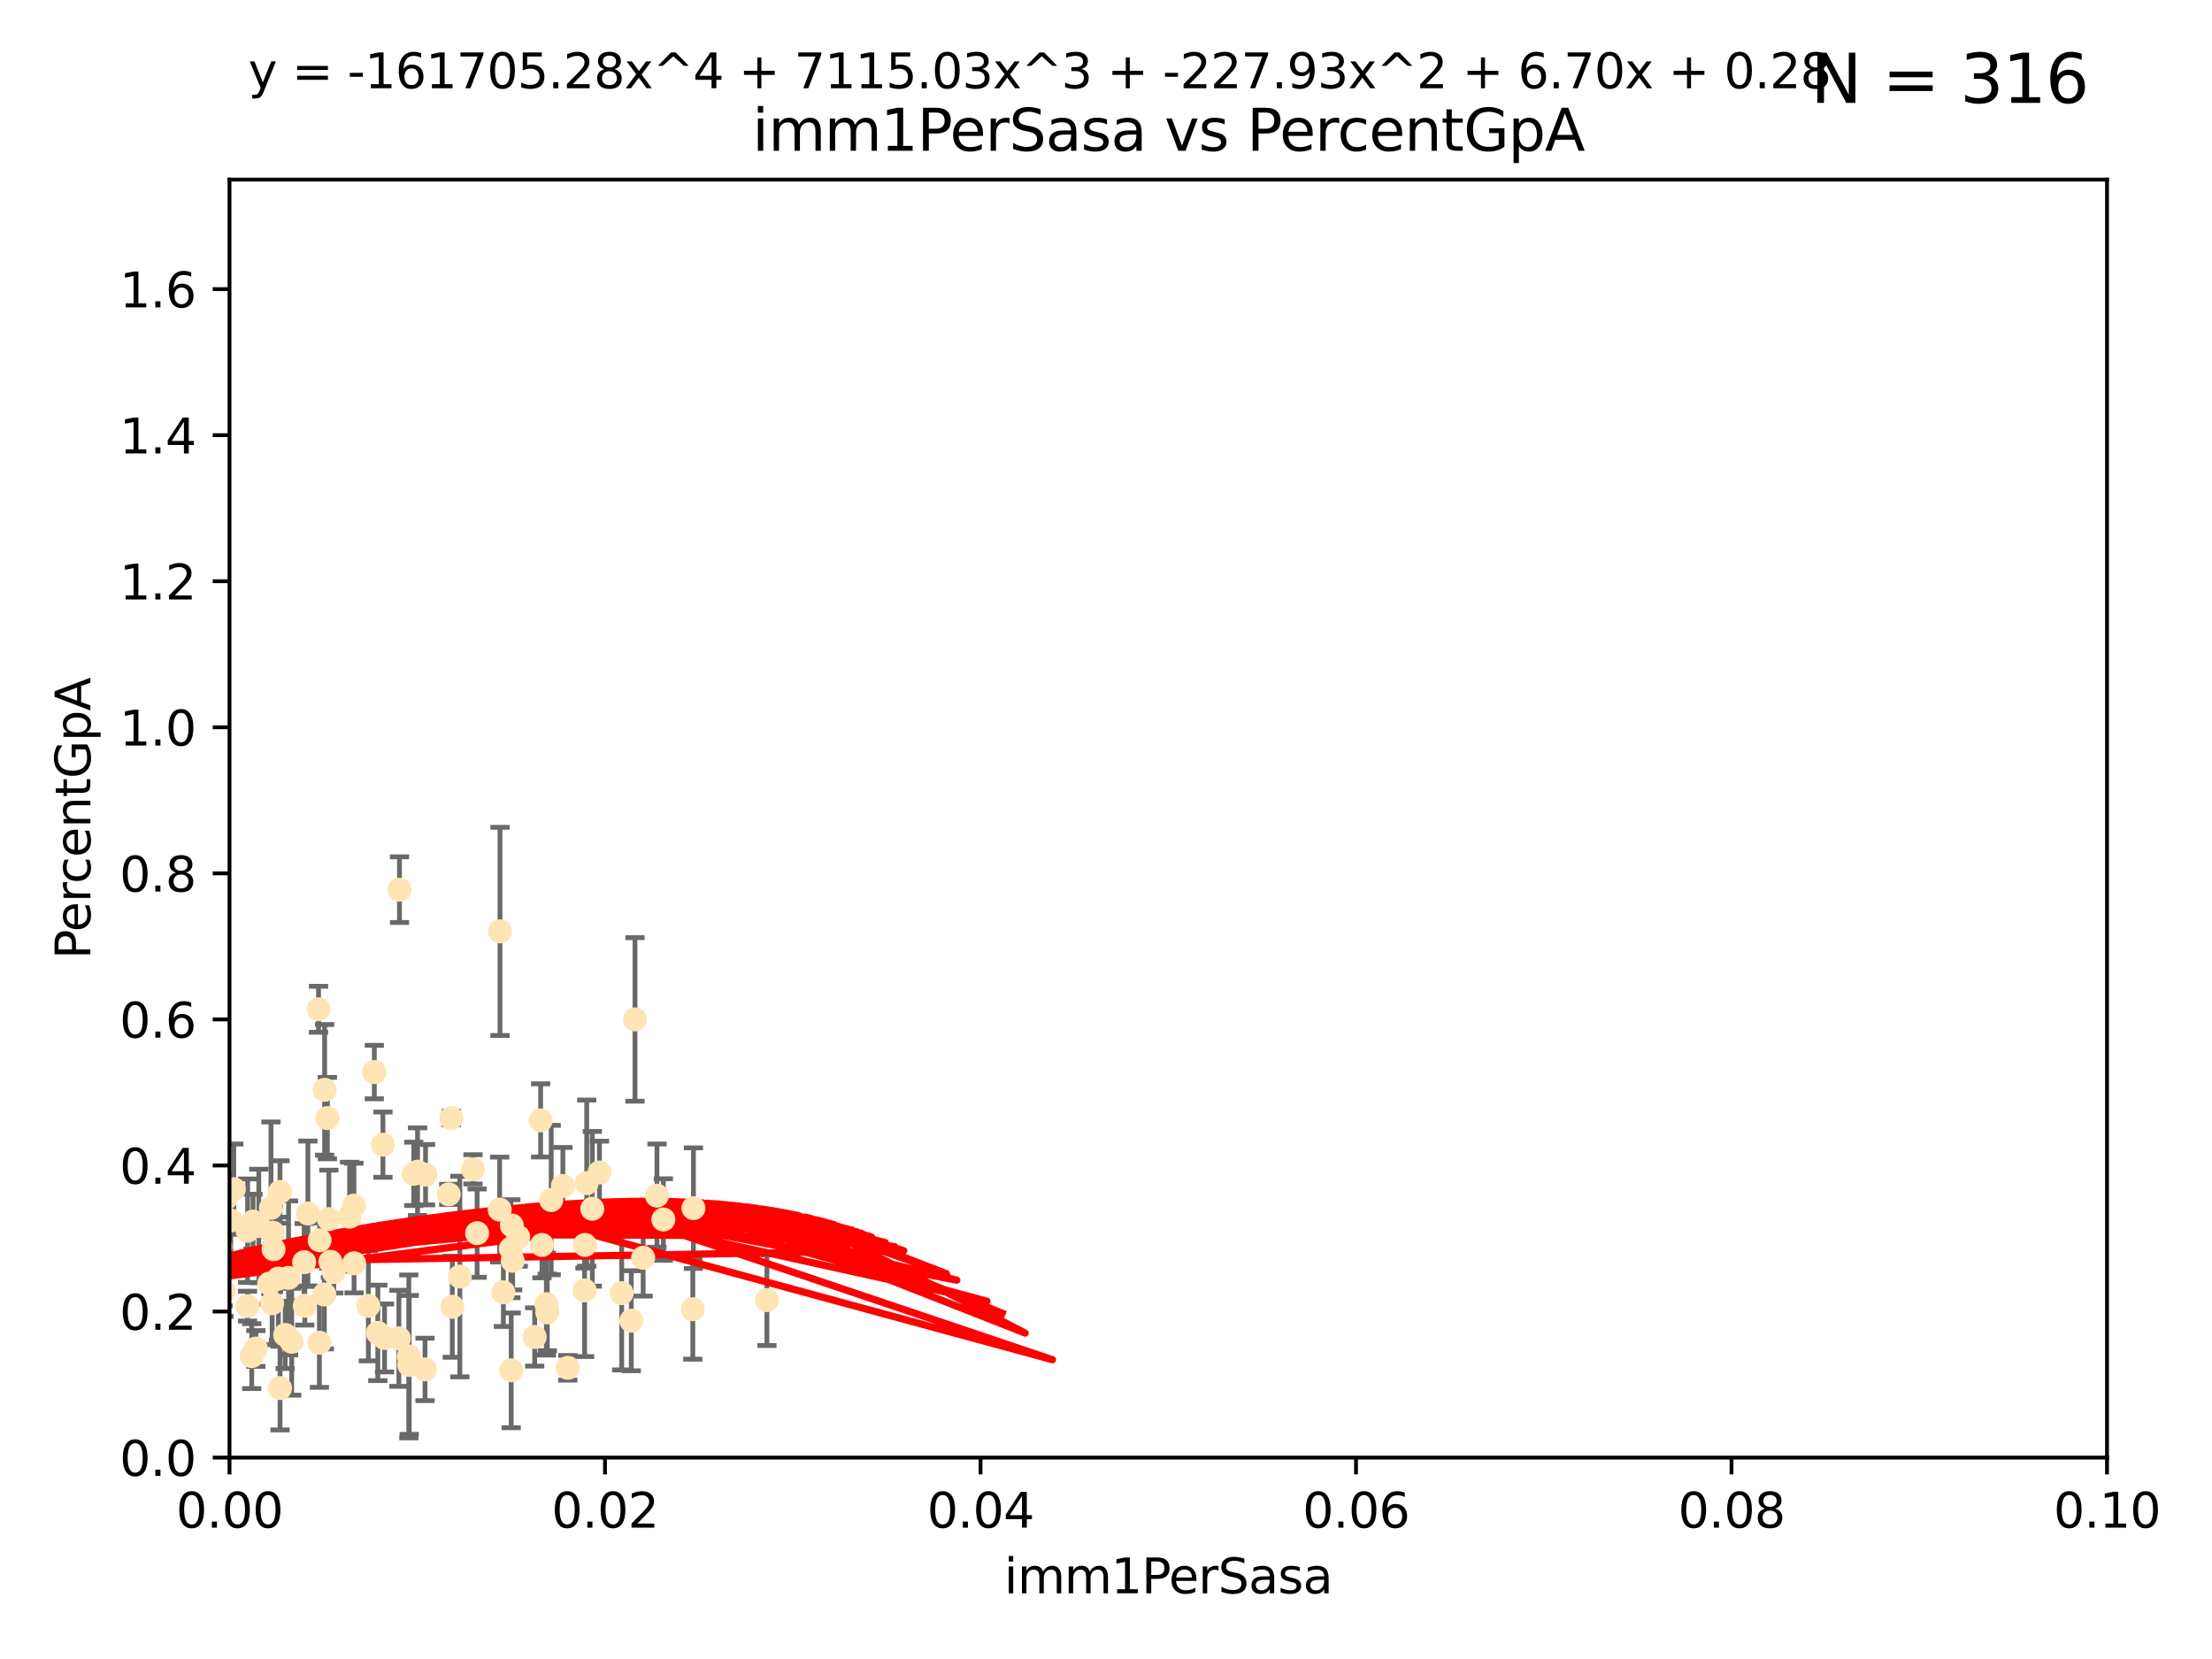 <?xml version="1.0" encoding="utf-8" standalone="no"?>
<!DOCTYPE svg PUBLIC "-//W3C//DTD SVG 1.1//EN"
  "http://www.w3.org/Graphics/SVG/1.1/DTD/svg11.dtd">
<svg xmlns:xlink="http://www.w3.org/1999/xlink" width="460.8pt" height="345.6pt" viewBox="0 0 460.8 345.6" xmlns="http://www.w3.org/2000/svg" version="1.1">
 <defs>
  <style type="text/css">*{stroke-linejoin: round; stroke-linecap: butt}</style>
 </defs>
 <g id="figure_1">
  <g id="patch_1">
   <path d="M 0 345.6 
L 460.8 345.6 
L 460.8 0 
L 0 0 
z
" style="fill: #ffffff"/>
  </g>
  <g id="axes_1">
   <g id="patch_2">
    <path d="M 47.81 303.64 
L 438.93 303.64 
L 438.93 37.411 
L 47.81 37.411 
z
" style="fill: #ffffff"/>
   </g>
   <g id="PathCollection_1">
    <defs>
     <path id="m4830701512" d="M 0 1.118 
C 0.297 1.118 0.581 1 0.791 0.791 
C 1 0.581 1.118 0.297 1.118 0 
C 1.118 -0.297 1 -0.581 0.791 -0.791 
C 0.581 -1 0.297 -1.118 0 -1.118 
C -0.297 -1.118 -0.581 -1 -0.791 -0.791 
C -1 -0.581 -1.118 -0.297 -1.118 0 
C -1.118 0.297 -1 0.581 -0.791 0.791 
C -0.581 1 -0.297 1.118 0 1.118 
z
" style="stroke: #ffe4b5"/>
    </defs>
    <g clip-path="url(#p41461fa2dc)">
     <use xlink:href="#m4830701512" x="18.35" y="272.213" style="fill: #ffe4b5; stroke: #ffe4b5"/>
     <use xlink:href="#m4830701512" x="52.714" y="254.477" style="fill: #ffe4b5; stroke: #ffe4b5"/>
     <use xlink:href="#m4830701512" x="28.17" y="271.529" style="fill: #ffe4b5; stroke: #ffe4b5"/>
     <use xlink:href="#m4830701512" x="40.749" y="272.259" style="fill: #ffe4b5; stroke: #ffe4b5"/>
     <use xlink:href="#m4830701512" x="53.914" y="255.392" style="fill: #ffe4b5; stroke: #ffe4b5"/>
     <use xlink:href="#m4830701512" x="77.979" y="223.332" style="fill: #ffe4b5; stroke: #ffe4b5"/>
     <use xlink:href="#m4830701512" x="63.365" y="262.939" style="fill: #ffe4b5; stroke: #ffe4b5"/>
     <use xlink:href="#m4830701512" x="66.359" y="210.247" style="fill: #ffe4b5; stroke: #ffe4b5"/>
     <use xlink:href="#m4830701512" x="46.656" y="268.982" style="fill: #ffe4b5; stroke: #ffe4b5"/>
     <use xlink:href="#m4830701512" x="56.986" y="260.23" style="fill: #ffe4b5; stroke: #ffe4b5"/>
     <use xlink:href="#m4830701512" x="51.584" y="256.373" style="fill: #ffe4b5; stroke: #ffe4b5"/>
     <use xlink:href="#m4830701512" x="34.521" y="266.63" style="fill: #ffe4b5; stroke: #ffe4b5"/>
     <use xlink:href="#m4830701512" x="52.442" y="282.507" style="fill: #ffe4b5; stroke: #ffe4b5"/>
     <use xlink:href="#m4830701512" x="56.695" y="271.5" style="fill: #ffe4b5; stroke: #ffe4b5"/>
     <use xlink:href="#m4830701512" x="48.702" y="247.726" style="fill: #ffe4b5; stroke: #ffe4b5"/>
     <use xlink:href="#m4830701512" x="47.077" y="249.587" style="fill: #ffe4b5; stroke: #ffe4b5"/>
     <use xlink:href="#m4830701512" x="59.409" y="278.088" style="fill: #ffe4b5; stroke: #ffe4b5"/>
     <use xlink:href="#m4830701512" x="36.729" y="272.052" style="fill: #ffe4b5; stroke: #ffe4b5"/>
     <use xlink:href="#m4830701512" x="56.081" y="267.404" style="fill: #ffe4b5; stroke: #ffe4b5"/>
     <use xlink:href="#m4830701512" x="13.259" y="282.636" style="fill: #ffe4b5; stroke: #ffe4b5"/>
     <use xlink:href="#m4830701512" x="98.532" y="243.591" style="fill: #ffe4b5; stroke: #ffe4b5"/>
     <use xlink:href="#m4830701512" x="32.779" y="267.001" style="fill: #ffe4b5; stroke: #ffe4b5"/>
     <use xlink:href="#m4830701512" x="51.563" y="272.09" style="fill: #ffe4b5; stroke: #ffe4b5"/>
     <use xlink:href="#m4830701512" x="48.074" y="254.248" style="fill: #ffe4b5; stroke: #ffe4b5"/>
     <use xlink:href="#m4830701512" x="43.111" y="249.396" style="fill: #ffe4b5; stroke: #ffe4b5"/>
     <use xlink:href="#m4830701512" x="19.071" y="255.485" style="fill: #ffe4b5; stroke: #ffe4b5"/>
     <use xlink:href="#m4830701512" x="44.952" y="261.124" style="fill: #ffe4b5; stroke: #ffe4b5"/>
     <use xlink:href="#m4830701512" x="53.299" y="280.92" style="fill: #ffe4b5; stroke: #ffe4b5"/>
     <use xlink:href="#m4830701512" x="26.123" y="242.789" style="fill: #ffe4b5; stroke: #ffe4b5"/>
     <use xlink:href="#m4830701512" x="67.627" y="227.029" style="fill: #ffe4b5; stroke: #ffe4b5"/>
     <use xlink:href="#m4830701512" x="94.028" y="232.904" style="fill: #ffe4b5; stroke: #ffe4b5"/>
     <use xlink:href="#m4830701512" x="43.538" y="268.139" style="fill: #ffe4b5; stroke: #ffe4b5"/>
     <use xlink:href="#m4830701512" x="66.582" y="258.367" style="fill: #ffe4b5; stroke: #ffe4b5"/>
     <use xlink:href="#m4830701512" x="88.648" y="244.711" style="fill: #ffe4b5; stroke: #ffe4b5"/>
     <use xlink:href="#m4830701512" x="73.761" y="263.169" style="fill: #ffe4b5; stroke: #ffe4b5"/>
     <use xlink:href="#m4830701512" x="117.257" y="247.046" style="fill: #ffe4b5; stroke: #ffe4b5"/>
     <use xlink:href="#m4830701512" x="123.38" y="251.816" style="fill: #ffe4b5; stroke: #ffe4b5"/>
     <use xlink:href="#m4830701512" x="93.481" y="248.802" style="fill: #ffe4b5; stroke: #ffe4b5"/>
     <use xlink:href="#m4830701512" x="46.482" y="268.879" style="fill: #ffe4b5; stroke: #ffe4b5"/>
     <use xlink:href="#m4830701512" x="68.202" y="232.921" style="fill: #ffe4b5; stroke: #ffe4b5"/>
     <use xlink:href="#m4830701512" x="94.22" y="272.219" style="fill: #ffe4b5; stroke: #ffe4b5"/>
     <use xlink:href="#m4830701512" x="104.161" y="194.031" style="fill: #ffe4b5; stroke: #ffe4b5"/>
     <use xlink:href="#m4830701512" x="57.994" y="266.352" style="fill: #ffe4b5; stroke: #ffe4b5"/>
     <use xlink:href="#m4830701512" x="68.837" y="262.854" style="fill: #ffe4b5; stroke: #ffe4b5"/>
     <use xlink:href="#m4830701512" x="85.249" y="284.334" style="fill: #ffe4b5; stroke: #ffe4b5"/>
     <use xlink:href="#m4830701512" x="69.533" y="264.976" style="fill: #ffe4b5; stroke: #ffe4b5"/>
     <use xlink:href="#m4830701512" x="78.71" y="277.663" style="fill: #ffe4b5; stroke: #ffe4b5"/>
     <use xlink:href="#m4830701512" x="58.325" y="248.307" style="fill: #ffe4b5; stroke: #ffe4b5"/>
     <use xlink:href="#m4830701512" x="136.859" y="249.069" style="fill: #ffe4b5; stroke: #ffe4b5"/>
     <use xlink:href="#m4830701512" x="80.108" y="278.727" style="fill: #ffe4b5; stroke: #ffe4b5"/>
     <use xlink:href="#m4830701512" x="86.981" y="244.078" style="fill: #ffe4b5; stroke: #ffe4b5"/>
     <use xlink:href="#m4830701512" x="76.739" y="272.033" style="fill: #ffe4b5; stroke: #ffe4b5"/>
     <use xlink:href="#m4830701512" x="41.977" y="252.37" style="fill: #ffe4b5; stroke: #ffe4b5"/>
     <use xlink:href="#m4830701512" x="73.723" y="251.16" style="fill: #ffe4b5; stroke: #ffe4b5"/>
     <use xlink:href="#m4830701512" x="124.879" y="244.243" style="fill: #ffe4b5; stroke: #ffe4b5"/>
     <use xlink:href="#m4830701512" x="67.568" y="269.67" style="fill: #ffe4b5; stroke: #ffe4b5"/>
     <use xlink:href="#m4830701512" x="112.901" y="259.342" style="fill: #ffe4b5; stroke: #ffe4b5"/>
     <use xlink:href="#m4830701512" x="63.496" y="272.009" style="fill: #ffe4b5; stroke: #ffe4b5"/>
     <use xlink:href="#m4830701512" x="79.773" y="238.456" style="fill: #ffe4b5; stroke: #ffe4b5"/>
     <use xlink:href="#m4830701512" x="60.766" y="279.507" style="fill: #ffe4b5; stroke: #ffe4b5"/>
     <use xlink:href="#m4830701512" x="45.533" y="270.097" style="fill: #ffe4b5; stroke: #ffe4b5"/>
     <use xlink:href="#m4830701512" x="68.507" y="253.967" style="fill: #ffe4b5; stroke: #ffe4b5"/>
     <use xlink:href="#m4830701512" x="104.086" y="251.972" style="fill: #ffe4b5; stroke: #ffe4b5"/>
     <use xlink:href="#m4830701512" x="64.142" y="252.79" style="fill: #ffe4b5; stroke: #ffe4b5"/>
     <use xlink:href="#m4830701512" x="56.448" y="251.63" style="fill: #ffe4b5; stroke: #ffe4b5"/>
     <use xlink:href="#m4830701512" x="111.383" y="278.511" style="fill: #ffe4b5; stroke: #ffe4b5"/>
     <use xlink:href="#m4830701512" x="83.22" y="185.331" style="fill: #ffe4b5; stroke: #ffe4b5"/>
     <use xlink:href="#m4830701512" x="86.194" y="244.533" style="fill: #ffe4b5; stroke: #ffe4b5"/>
     <use xlink:href="#m4830701512" x="114.011" y="273.392" style="fill: #ffe4b5; stroke: #ffe4b5"/>
     <use xlink:href="#m4830701512" x="60.115" y="266.203" style="fill: #ffe4b5; stroke: #ffe4b5"/>
     <use xlink:href="#m4830701512" x="88.539" y="285.272" style="fill: #ffe4b5; stroke: #ffe4b5"/>
     <use xlink:href="#m4830701512" x="106.8" y="262.634" style="fill: #ffe4b5; stroke: #ffe4b5"/>
     <use xlink:href="#m4830701512" x="112.622" y="233.399" style="fill: #ffe4b5; stroke: #ffe4b5"/>
     <use xlink:href="#m4830701512" x="144.455" y="251.681" style="fill: #ffe4b5; stroke: #ffe4b5"/>
     <use xlink:href="#m4830701512" x="106.619" y="255.289" style="fill: #ffe4b5; stroke: #ffe4b5"/>
     <use xlink:href="#m4830701512" x="58.338" y="289.164" style="fill: #ffe4b5; stroke: #ffe4b5"/>
     <use xlink:href="#m4830701512" x="107.964" y="257.663" style="fill: #ffe4b5; stroke: #ffe4b5"/>
     <use xlink:href="#m4830701512" x="106.496" y="285.464" style="fill: #ffe4b5; stroke: #ffe4b5"/>
     <use xlink:href="#m4830701512" x="95.795" y="265.929" style="fill: #ffe4b5; stroke: #ffe4b5"/>
     <use xlink:href="#m4830701512" x="72.834" y="253.459" style="fill: #ffe4b5; stroke: #ffe4b5"/>
     <use xlink:href="#m4830701512" x="118.284" y="284.942" style="fill: #ffe4b5; stroke: #ffe4b5"/>
     <use xlink:href="#m4830701512" x="129.51" y="269.39" style="fill: #ffe4b5; stroke: #ffe4b5"/>
     <use xlink:href="#m4830701512" x="106.426" y="260.126" style="fill: #ffe4b5; stroke: #ffe4b5"/>
     <use xlink:href="#m4830701512" x="114.825" y="249.989" style="fill: #ffe4b5; stroke: #ffe4b5"/>
     <use xlink:href="#m4830701512" x="122.223" y="246.465" style="fill: #ffe4b5; stroke: #ffe4b5"/>
     <use xlink:href="#m4830701512" x="85.164" y="282.566" style="fill: #ffe4b5; stroke: #ffe4b5"/>
     <use xlink:href="#m4830701512" x="104.864" y="269.212" style="fill: #ffe4b5; stroke: #ffe4b5"/>
     <use xlink:href="#m4830701512" x="121.859" y="259.339" style="fill: #ffe4b5; stroke: #ffe4b5"/>
     <use xlink:href="#m4830701512" x="45.908" y="259.664" style="fill: #ffe4b5; stroke: #ffe4b5"/>
     <use xlink:href="#m4830701512" x="99.391" y="256.89" style="fill: #ffe4b5; stroke: #ffe4b5"/>
     <use xlink:href="#m4830701512" x="56.834" y="256.789" style="fill: #ffe4b5; stroke: #ffe4b5"/>
     <use xlink:href="#m4830701512" x="132.28" y="212.364" style="fill: #ffe4b5; stroke: #ffe4b5"/>
     <use xlink:href="#m4830701512" x="133.981" y="262.015" style="fill: #ffe4b5; stroke: #ffe4b5"/>
     <use xlink:href="#m4830701512" x="66.541" y="279.718" style="fill: #ffe4b5; stroke: #ffe4b5"/>
     <use xlink:href="#m4830701512" x="83.096" y="278.795" style="fill: #ffe4b5; stroke: #ffe4b5"/>
     <use xlink:href="#m4830701512" x="113.821" y="271.673" style="fill: #ffe4b5; stroke: #ffe4b5"/>
     <use xlink:href="#m4830701512" x="159.762" y="270.842" style="fill: #ffe4b5; stroke: #ffe4b5"/>
     <use xlink:href="#m4830701512" x="35.41" y="276.774" style="fill: #ffe4b5; stroke: #ffe4b5"/>
     <use xlink:href="#m4830701512" x="121.789" y="268.817" style="fill: #ffe4b5; stroke: #ffe4b5"/>
     <use xlink:href="#m4830701512" x="138.191" y="254.044" style="fill: #ffe4b5; stroke: #ffe4b5"/>
     <use xlink:href="#m4830701512" x="144.323" y="272.737" style="fill: #ffe4b5; stroke: #ffe4b5"/>
     <use xlink:href="#m4830701512" x="131.509" y="275.132" style="fill: #ffe4b5; stroke: #ffe4b5"/>
    </g>
   </g>
   <g id="matplotlib.axis_1">
    <g id="xtick_1">
     <g id="line2d_1">
      <defs>
       <path id="mb8956ec4f2" d="M 0 0 
L 0 3.5 
" style="stroke: #000000; stroke-width: 0.8"/>
      </defs>
      <g>
       <use xlink:href="#mb8956ec4f2" x="47.81" y="303.64" style="stroke: #000000; stroke-width: 0.8"/>
      </g>
     </g>
     <g id="text_1">
      <!-- 0.00 -->
      <g transform="translate(36.677 318.238)scale(0.1 -0.1)">
       <defs>
        <path id="DejaVuSans-30" d="M 2034 4250 
Q 1547 4250 1301 3770 
Q 1056 3291 1056 2328 
Q 1056 1369 1301 889 
Q 1547 409 2034 409 
Q 2525 409 2770 889 
Q 3016 1369 3016 2328 
Q 3016 3291 2770 3770 
Q 2525 4250 2034 4250 
z
M 2034 4750 
Q 2819 4750 3233 4129 
Q 3647 3509 3647 2328 
Q 3647 1150 3233 529 
Q 2819 -91 2034 -91 
Q 1250 -91 836 529 
Q 422 1150 422 2328 
Q 422 3509 836 4129 
Q 1250 4750 2034 4750 
z
" transform="scale(0.016)"/>
        <path id="DejaVuSans-2e" d="M 684 794 
L 1344 794 
L 1344 0 
L 684 0 
L 684 794 
z
" transform="scale(0.016)"/>
       </defs>
       <use xlink:href="#DejaVuSans-30"/>
       <use xlink:href="#DejaVuSans-2e" x="63.623"/>
       <use xlink:href="#DejaVuSans-30" x="95.41"/>
       <use xlink:href="#DejaVuSans-30" x="159.033"/>
      </g>
     </g>
    </g>
    <g id="xtick_2">
     <g id="line2d_2">
      <g>
       <use xlink:href="#mb8956ec4f2" x="126.034" y="303.64" style="stroke: #000000; stroke-width: 0.8"/>
      </g>
     </g>
     <g id="text_2">
      <!-- 0.02 -->
      <g transform="translate(114.901 318.238)scale(0.1 -0.1)">
       <defs>
        <path id="DejaVuSans-32" d="M 1228 531 
L 3431 531 
L 3431 0 
L 469 0 
L 469 531 
Q 828 903 1448 1529 
Q 2069 2156 2228 2338 
Q 2531 2678 2651 2914 
Q 2772 3150 2772 3378 
Q 2772 3750 2511 3984 
Q 2250 4219 1831 4219 
Q 1534 4219 1204 4116 
Q 875 4013 500 3803 
L 500 4441 
Q 881 4594 1212 4672 
Q 1544 4750 1819 4750 
Q 2544 4750 2975 4387 
Q 3406 4025 3406 3419 
Q 3406 3131 3298 2873 
Q 3191 2616 2906 2266 
Q 2828 2175 2409 1742 
Q 1991 1309 1228 531 
z
" transform="scale(0.016)"/>
       </defs>
       <use xlink:href="#DejaVuSans-30"/>
       <use xlink:href="#DejaVuSans-2e" x="63.623"/>
       <use xlink:href="#DejaVuSans-30" x="95.41"/>
       <use xlink:href="#DejaVuSans-32" x="159.033"/>
      </g>
     </g>
    </g>
    <g id="xtick_3">
     <g id="line2d_3">
      <g>
       <use xlink:href="#mb8956ec4f2" x="204.258" y="303.64" style="stroke: #000000; stroke-width: 0.8"/>
      </g>
     </g>
     <g id="text_3">
      <!-- 0.04 -->
      <g transform="translate(193.125 318.238)scale(0.1 -0.1)">
       <defs>
        <path id="DejaVuSans-34" d="M 2419 4116 
L 825 1625 
L 2419 1625 
L 2419 4116 
z
M 2253 4666 
L 3047 4666 
L 3047 1625 
L 3713 1625 
L 3713 1100 
L 3047 1100 
L 3047 0 
L 2419 0 
L 2419 1100 
L 313 1100 
L 313 1709 
L 2253 4666 
z
" transform="scale(0.016)"/>
       </defs>
       <use xlink:href="#DejaVuSans-30"/>
       <use xlink:href="#DejaVuSans-2e" x="63.623"/>
       <use xlink:href="#DejaVuSans-30" x="95.41"/>
       <use xlink:href="#DejaVuSans-34" x="159.033"/>
      </g>
     </g>
    </g>
    <g id="xtick_4">
     <g id="line2d_4">
      <g>
       <use xlink:href="#mb8956ec4f2" x="282.482" y="303.64" style="stroke: #000000; stroke-width: 0.8"/>
      </g>
     </g>
     <g id="text_4">
      <!-- 0.06 -->
      <g transform="translate(271.349 318.238)scale(0.1 -0.1)">
       <defs>
        <path id="DejaVuSans-36" d="M 2113 2584 
Q 1688 2584 1439 2293 
Q 1191 2003 1191 1497 
Q 1191 994 1439 701 
Q 1688 409 2113 409 
Q 2538 409 2786 701 
Q 3034 994 3034 1497 
Q 3034 2003 2786 2293 
Q 2538 2584 2113 2584 
z
M 3366 4563 
L 3366 3988 
Q 3128 4100 2886 4159 
Q 2644 4219 2406 4219 
Q 1781 4219 1451 3797 
Q 1122 3375 1075 2522 
Q 1259 2794 1537 2939 
Q 1816 3084 2150 3084 
Q 2853 3084 3261 2657 
Q 3669 2231 3669 1497 
Q 3669 778 3244 343 
Q 2819 -91 2113 -91 
Q 1303 -91 875 529 
Q 447 1150 447 2328 
Q 447 3434 972 4092 
Q 1497 4750 2381 4750 
Q 2619 4750 2861 4703 
Q 3103 4656 3366 4563 
z
" transform="scale(0.016)"/>
       </defs>
       <use xlink:href="#DejaVuSans-30"/>
       <use xlink:href="#DejaVuSans-2e" x="63.623"/>
       <use xlink:href="#DejaVuSans-30" x="95.41"/>
       <use xlink:href="#DejaVuSans-36" x="159.033"/>
      </g>
     </g>
    </g>
    <g id="xtick_5">
     <g id="line2d_5">
      <g>
       <use xlink:href="#mb8956ec4f2" x="360.706" y="303.64" style="stroke: #000000; stroke-width: 0.8"/>
      </g>
     </g>
     <g id="text_5">
      <!-- 0.08 -->
      <g transform="translate(349.573 318.238)scale(0.1 -0.1)">
       <defs>
        <path id="DejaVuSans-38" d="M 2034 2216 
Q 1584 2216 1326 1975 
Q 1069 1734 1069 1313 
Q 1069 891 1326 650 
Q 1584 409 2034 409 
Q 2484 409 2743 651 
Q 3003 894 3003 1313 
Q 3003 1734 2745 1975 
Q 2488 2216 2034 2216 
z
M 1403 2484 
Q 997 2584 770 2862 
Q 544 3141 544 3541 
Q 544 4100 942 4425 
Q 1341 4750 2034 4750 
Q 2731 4750 3128 4425 
Q 3525 4100 3525 3541 
Q 3525 3141 3298 2862 
Q 3072 2584 2669 2484 
Q 3125 2378 3379 2068 
Q 3634 1759 3634 1313 
Q 3634 634 3220 271 
Q 2806 -91 2034 -91 
Q 1263 -91 848 271 
Q 434 634 434 1313 
Q 434 1759 690 2068 
Q 947 2378 1403 2484 
z
M 1172 3481 
Q 1172 3119 1398 2916 
Q 1625 2713 2034 2713 
Q 2441 2713 2670 2916 
Q 2900 3119 2900 3481 
Q 2900 3844 2670 4047 
Q 2441 4250 2034 4250 
Q 1625 4250 1398 4047 
Q 1172 3844 1172 3481 
z
" transform="scale(0.016)"/>
       </defs>
       <use xlink:href="#DejaVuSans-30"/>
       <use xlink:href="#DejaVuSans-2e" x="63.623"/>
       <use xlink:href="#DejaVuSans-30" x="95.41"/>
       <use xlink:href="#DejaVuSans-38" x="159.033"/>
      </g>
     </g>
    </g>
    <g id="xtick_6">
     <g id="line2d_6">
      <g>
       <use xlink:href="#mb8956ec4f2" x="438.93" y="303.64" style="stroke: #000000; stroke-width: 0.8"/>
      </g>
     </g>
     <g id="text_6">
      <!-- 0.10 -->
      <g transform="translate(427.797 318.238)scale(0.1 -0.1)">
       <defs>
        <path id="DejaVuSans-31" d="M 794 531 
L 1825 531 
L 1825 4091 
L 703 3866 
L 703 4441 
L 1819 4666 
L 2450 4666 
L 2450 531 
L 3481 531 
L 3481 0 
L 794 0 
L 794 531 
z
" transform="scale(0.016)"/>
       </defs>
       <use xlink:href="#DejaVuSans-30"/>
       <use xlink:href="#DejaVuSans-2e" x="63.623"/>
       <use xlink:href="#DejaVuSans-31" x="95.41"/>
       <use xlink:href="#DejaVuSans-30" x="159.033"/>
      </g>
     </g>
    </g>
    <g id="text_7">
     <!-- imm1PerSasa -->
     <g transform="translate(209.186 331.917)scale(0.1 -0.1)">
      <defs>
       <path id="DejaVuSans-69" d="M 603 3500 
L 1178 3500 
L 1178 0 
L 603 0 
L 603 3500 
z
M 603 4863 
L 1178 4863 
L 1178 4134 
L 603 4134 
L 603 4863 
z
" transform="scale(0.016)"/>
       <path id="DejaVuSans-6d" d="M 3328 2828 
Q 3544 3216 3844 3400 
Q 4144 3584 4550 3584 
Q 5097 3584 5394 3201 
Q 5691 2819 5691 2113 
L 5691 0 
L 5113 0 
L 5113 2094 
Q 5113 2597 4934 2840 
Q 4756 3084 4391 3084 
Q 3944 3084 3684 2787 
Q 3425 2491 3425 1978 
L 3425 0 
L 2847 0 
L 2847 2094 
Q 2847 2600 2669 2842 
Q 2491 3084 2119 3084 
Q 1678 3084 1418 2786 
Q 1159 2488 1159 1978 
L 1159 0 
L 581 0 
L 581 3500 
L 1159 3500 
L 1159 2956 
Q 1356 3278 1631 3431 
Q 1906 3584 2284 3584 
Q 2666 3584 2933 3390 
Q 3200 3197 3328 2828 
z
" transform="scale(0.016)"/>
       <path id="DejaVuSans-50" d="M 1259 4147 
L 1259 2394 
L 2053 2394 
Q 2494 2394 2734 2622 
Q 2975 2850 2975 3272 
Q 2975 3691 2734 3919 
Q 2494 4147 2053 4147 
L 1259 4147 
z
M 628 4666 
L 2053 4666 
Q 2838 4666 3239 4311 
Q 3641 3956 3641 3272 
Q 3641 2581 3239 2228 
Q 2838 1875 2053 1875 
L 1259 1875 
L 1259 0 
L 628 0 
L 628 4666 
z
" transform="scale(0.016)"/>
       <path id="DejaVuSans-65" d="M 3597 1894 
L 3597 1613 
L 953 1613 
Q 991 1019 1311 708 
Q 1631 397 2203 397 
Q 2534 397 2845 478 
Q 3156 559 3463 722 
L 3463 178 
Q 3153 47 2828 -22 
Q 2503 -91 2169 -91 
Q 1331 -91 842 396 
Q 353 884 353 1716 
Q 353 2575 817 3079 
Q 1281 3584 2069 3584 
Q 2775 3584 3186 3129 
Q 3597 2675 3597 1894 
z
M 3022 2063 
Q 3016 2534 2758 2815 
Q 2500 3097 2075 3097 
Q 1594 3097 1305 2825 
Q 1016 2553 972 2059 
L 3022 2063 
z
" transform="scale(0.016)"/>
       <path id="DejaVuSans-72" d="M 2631 2963 
Q 2534 3019 2420 3045 
Q 2306 3072 2169 3072 
Q 1681 3072 1420 2755 
Q 1159 2438 1159 1844 
L 1159 0 
L 581 0 
L 581 3500 
L 1159 3500 
L 1159 2956 
Q 1341 3275 1631 3429 
Q 1922 3584 2338 3584 
Q 2397 3584 2469 3576 
Q 2541 3569 2628 3553 
L 2631 2963 
z
" transform="scale(0.016)"/>
       <path id="DejaVuSans-53" d="M 3425 4513 
L 3425 3897 
Q 3066 4069 2747 4153 
Q 2428 4238 2131 4238 
Q 1616 4238 1336 4038 
Q 1056 3838 1056 3469 
Q 1056 3159 1242 3001 
Q 1428 2844 1947 2747 
L 2328 2669 
Q 3034 2534 3370 2195 
Q 3706 1856 3706 1288 
Q 3706 609 3251 259 
Q 2797 -91 1919 -91 
Q 1588 -91 1214 -16 
Q 841 59 441 206 
L 441 856 
Q 825 641 1194 531 
Q 1563 422 1919 422 
Q 2459 422 2753 634 
Q 3047 847 3047 1241 
Q 3047 1584 2836 1778 
Q 2625 1972 2144 2069 
L 1759 2144 
Q 1053 2284 737 2584 
Q 422 2884 422 3419 
Q 422 4038 858 4394 
Q 1294 4750 2059 4750 
Q 2388 4750 2728 4690 
Q 3069 4631 3425 4513 
z
" transform="scale(0.016)"/>
       <path id="DejaVuSans-61" d="M 2194 1759 
Q 1497 1759 1228 1600 
Q 959 1441 959 1056 
Q 959 750 1161 570 
Q 1363 391 1709 391 
Q 2188 391 2477 730 
Q 2766 1069 2766 1631 
L 2766 1759 
L 2194 1759 
z
M 3341 1997 
L 3341 0 
L 2766 0 
L 2766 531 
Q 2569 213 2275 61 
Q 1981 -91 1556 -91 
Q 1019 -91 701 211 
Q 384 513 384 1019 
Q 384 1609 779 1909 
Q 1175 2209 1959 2209 
L 2766 2209 
L 2766 2266 
Q 2766 2663 2505 2880 
Q 2244 3097 1772 3097 
Q 1472 3097 1187 3025 
Q 903 2953 641 2809 
L 641 3341 
Q 956 3463 1253 3523 
Q 1550 3584 1831 3584 
Q 2591 3584 2966 3190 
Q 3341 2797 3341 1997 
z
" transform="scale(0.016)"/>
       <path id="DejaVuSans-73" d="M 2834 3397 
L 2834 2853 
Q 2591 2978 2328 3040 
Q 2066 3103 1784 3103 
Q 1356 3103 1142 2972 
Q 928 2841 928 2578 
Q 928 2378 1081 2264 
Q 1234 2150 1697 2047 
L 1894 2003 
Q 2506 1872 2764 1633 
Q 3022 1394 3022 966 
Q 3022 478 2636 193 
Q 2250 -91 1575 -91 
Q 1294 -91 989 -36 
Q 684 19 347 128 
L 347 722 
Q 666 556 975 473 
Q 1284 391 1588 391 
Q 1994 391 2212 530 
Q 2431 669 2431 922 
Q 2431 1156 2273 1281 
Q 2116 1406 1581 1522 
L 1381 1569 
Q 847 1681 609 1914 
Q 372 2147 372 2553 
Q 372 3047 722 3315 
Q 1072 3584 1716 3584 
Q 2034 3584 2315 3537 
Q 2597 3491 2834 3397 
z
" transform="scale(0.016)"/>
      </defs>
      <use xlink:href="#DejaVuSans-69"/>
      <use xlink:href="#DejaVuSans-6d" x="27.783"/>
      <use xlink:href="#DejaVuSans-6d" x="125.195"/>
      <use xlink:href="#DejaVuSans-31" x="222.607"/>
      <use xlink:href="#DejaVuSans-50" x="286.23"/>
      <use xlink:href="#DejaVuSans-65" x="342.908"/>
      <use xlink:href="#DejaVuSans-72" x="404.432"/>
      <use xlink:href="#DejaVuSans-53" x="445.545"/>
      <use xlink:href="#DejaVuSans-61" x="509.021"/>
      <use xlink:href="#DejaVuSans-73" x="570.301"/>
      <use xlink:href="#DejaVuSans-61" x="622.4"/>
     </g>
    </g>
   </g>
   <g id="matplotlib.axis_2">
    <g id="ytick_1">
     <g id="line2d_7">
      <defs>
       <path id="m44ac5adc77" d="M 0 0 
L -3.5 0 
" style="stroke: #000000; stroke-width: 0.8"/>
      </defs>
      <g>
       <use xlink:href="#m44ac5adc77" x="47.81" y="303.64" style="stroke: #000000; stroke-width: 0.8"/>
      </g>
     </g>
     <g id="text_8">
      <!-- 0.0 -->
      <g transform="translate(24.907 307.439)scale(0.1 -0.1)">
       <use xlink:href="#DejaVuSans-30"/>
       <use xlink:href="#DejaVuSans-2e" x="63.623"/>
       <use xlink:href="#DejaVuSans-30" x="95.41"/>
      </g>
     </g>
    </g>
    <g id="ytick_2">
     <g id="line2d_8">
      <g>
       <use xlink:href="#m44ac5adc77" x="47.81" y="273.214" style="stroke: #000000; stroke-width: 0.8"/>
      </g>
     </g>
     <g id="text_9">
      <!-- 0.2 -->
      <g transform="translate(24.907 277.013)scale(0.1 -0.1)">
       <use xlink:href="#DejaVuSans-30"/>
       <use xlink:href="#DejaVuSans-2e" x="63.623"/>
       <use xlink:href="#DejaVuSans-32" x="95.41"/>
      </g>
     </g>
    </g>
    <g id="ytick_3">
     <g id="line2d_9">
      <g>
       <use xlink:href="#m44ac5adc77" x="47.81" y="242.788" style="stroke: #000000; stroke-width: 0.8"/>
      </g>
     </g>
     <g id="text_10">
      <!-- 0.4 -->
      <g transform="translate(24.907 246.587)scale(0.1 -0.1)">
       <use xlink:href="#DejaVuSans-30"/>
       <use xlink:href="#DejaVuSans-2e" x="63.623"/>
       <use xlink:href="#DejaVuSans-34" x="95.41"/>
      </g>
     </g>
    </g>
    <g id="ytick_4">
     <g id="line2d_10">
      <g>
       <use xlink:href="#m44ac5adc77" x="47.81" y="212.362" style="stroke: #000000; stroke-width: 0.8"/>
      </g>
     </g>
     <g id="text_11">
      <!-- 0.6 -->
      <g transform="translate(24.907 216.161)scale(0.1 -0.1)">
       <use xlink:href="#DejaVuSans-30"/>
       <use xlink:href="#DejaVuSans-2e" x="63.623"/>
       <use xlink:href="#DejaVuSans-36" x="95.41"/>
      </g>
     </g>
    </g>
    <g id="ytick_5">
     <g id="line2d_11">
      <g>
       <use xlink:href="#m44ac5adc77" x="47.81" y="181.935" style="stroke: #000000; stroke-width: 0.8"/>
      </g>
     </g>
     <g id="text_12">
      <!-- 0.8 -->
      <g transform="translate(24.907 185.735)scale(0.1 -0.1)">
       <use xlink:href="#DejaVuSans-30"/>
       <use xlink:href="#DejaVuSans-2e" x="63.623"/>
       <use xlink:href="#DejaVuSans-38" x="95.41"/>
      </g>
     </g>
    </g>
    <g id="ytick_6">
     <g id="line2d_12">
      <g>
       <use xlink:href="#m44ac5adc77" x="47.81" y="151.509" style="stroke: #000000; stroke-width: 0.8"/>
      </g>
     </g>
     <g id="text_13">
      <!-- 1.0 -->
      <g transform="translate(24.907 155.308)scale(0.1 -0.1)">
       <use xlink:href="#DejaVuSans-31"/>
       <use xlink:href="#DejaVuSans-2e" x="63.623"/>
       <use xlink:href="#DejaVuSans-30" x="95.41"/>
      </g>
     </g>
    </g>
    <g id="ytick_7">
     <g id="line2d_13">
      <g>
       <use xlink:href="#m44ac5adc77" x="47.81" y="121.083" style="stroke: #000000; stroke-width: 0.8"/>
      </g>
     </g>
     <g id="text_14">
      <!-- 1.2 -->
      <g transform="translate(24.907 124.882)scale(0.1 -0.1)">
       <use xlink:href="#DejaVuSans-31"/>
       <use xlink:href="#DejaVuSans-2e" x="63.623"/>
       <use xlink:href="#DejaVuSans-32" x="95.41"/>
      </g>
     </g>
    </g>
    <g id="ytick_8">
     <g id="line2d_14">
      <g>
       <use xlink:href="#m44ac5adc77" x="47.81" y="90.657" style="stroke: #000000; stroke-width: 0.8"/>
      </g>
     </g>
     <g id="text_15">
      <!-- 1.4 -->
      <g transform="translate(24.907 94.456)scale(0.1 -0.1)">
       <use xlink:href="#DejaVuSans-31"/>
       <use xlink:href="#DejaVuSans-2e" x="63.623"/>
       <use xlink:href="#DejaVuSans-34" x="95.41"/>
      </g>
     </g>
    </g>
    <g id="ytick_9">
     <g id="line2d_15">
      <g>
       <use xlink:href="#m44ac5adc77" x="47.81" y="60.231" style="stroke: #000000; stroke-width: 0.8"/>
      </g>
     </g>
     <g id="text_16">
      <!-- 1.6 -->
      <g transform="translate(24.907 64.03)scale(0.1 -0.1)">
       <use xlink:href="#DejaVuSans-31"/>
       <use xlink:href="#DejaVuSans-2e" x="63.623"/>
       <use xlink:href="#DejaVuSans-36" x="95.41"/>
      </g>
     </g>
    </g>
    <g id="text_17">
     <!-- PercentGpA -->
     <g transform="translate(18.827 199.802)rotate(-90)scale(0.1 -0.1)">
      <defs>
       <path id="DejaVuSans-63" d="M 3122 3366 
L 3122 2828 
Q 2878 2963 2633 3030 
Q 2388 3097 2138 3097 
Q 1578 3097 1268 2742 
Q 959 2388 959 1747 
Q 959 1106 1268 751 
Q 1578 397 2138 397 
Q 2388 397 2633 464 
Q 2878 531 3122 666 
L 3122 134 
Q 2881 22 2623 -34 
Q 2366 -91 2075 -91 
Q 1284 -91 818 406 
Q 353 903 353 1747 
Q 353 2603 823 3093 
Q 1294 3584 2113 3584 
Q 2378 3584 2631 3529 
Q 2884 3475 3122 3366 
z
" transform="scale(0.016)"/>
       <path id="DejaVuSans-6e" d="M 3513 2113 
L 3513 0 
L 2938 0 
L 2938 2094 
Q 2938 2591 2744 2837 
Q 2550 3084 2163 3084 
Q 1697 3084 1428 2787 
Q 1159 2491 1159 1978 
L 1159 0 
L 581 0 
L 581 3500 
L 1159 3500 
L 1159 2956 
Q 1366 3272 1645 3428 
Q 1925 3584 2291 3584 
Q 2894 3584 3203 3211 
Q 3513 2838 3513 2113 
z
" transform="scale(0.016)"/>
       <path id="DejaVuSans-74" d="M 1172 4494 
L 1172 3500 
L 2356 3500 
L 2356 3053 
L 1172 3053 
L 1172 1153 
Q 1172 725 1289 603 
Q 1406 481 1766 481 
L 2356 481 
L 2356 0 
L 1766 0 
Q 1100 0 847 248 
Q 594 497 594 1153 
L 594 3053 
L 172 3053 
L 172 3500 
L 594 3500 
L 594 4494 
L 1172 4494 
z
" transform="scale(0.016)"/>
       <path id="DejaVuSans-47" d="M 3809 666 
L 3809 1919 
L 2778 1919 
L 2778 2438 
L 4434 2438 
L 4434 434 
Q 4069 175 3628 42 
Q 3188 -91 2688 -91 
Q 1594 -91 976 548 
Q 359 1188 359 2328 
Q 359 3472 976 4111 
Q 1594 4750 2688 4750 
Q 3144 4750 3555 4637 
Q 3966 4525 4313 4306 
L 4313 3634 
Q 3963 3931 3569 4081 
Q 3175 4231 2741 4231 
Q 1884 4231 1454 3753 
Q 1025 3275 1025 2328 
Q 1025 1384 1454 906 
Q 1884 428 2741 428 
Q 3075 428 3337 486 
Q 3600 544 3809 666 
z
" transform="scale(0.016)"/>
       <path id="DejaVuSans-70" d="M 1159 525 
L 1159 -1331 
L 581 -1331 
L 581 3500 
L 1159 3500 
L 1159 2969 
Q 1341 3281 1617 3432 
Q 1894 3584 2278 3584 
Q 2916 3584 3314 3078 
Q 3713 2572 3713 1747 
Q 3713 922 3314 415 
Q 2916 -91 2278 -91 
Q 1894 -91 1617 61 
Q 1341 213 1159 525 
z
M 3116 1747 
Q 3116 2381 2855 2742 
Q 2594 3103 2138 3103 
Q 1681 3103 1420 2742 
Q 1159 2381 1159 1747 
Q 1159 1113 1420 752 
Q 1681 391 2138 391 
Q 2594 391 2855 752 
Q 3116 1113 3116 1747 
z
" transform="scale(0.016)"/>
       <path id="DejaVuSans-41" d="M 2188 4044 
L 1331 1722 
L 3047 1722 
L 2188 4044 
z
M 1831 4666 
L 2547 4666 
L 4325 0 
L 3669 0 
L 3244 1197 
L 1141 1197 
L 716 0 
L 50 0 
L 1831 4666 
z
" transform="scale(0.016)"/>
      </defs>
      <use xlink:href="#DejaVuSans-50"/>
      <use xlink:href="#DejaVuSans-65" x="56.678"/>
      <use xlink:href="#DejaVuSans-72" x="118.201"/>
      <use xlink:href="#DejaVuSans-63" x="157.064"/>
      <use xlink:href="#DejaVuSans-65" x="212.045"/>
      <use xlink:href="#DejaVuSans-6e" x="273.568"/>
      <use xlink:href="#DejaVuSans-74" x="336.947"/>
      <use xlink:href="#DejaVuSans-47" x="376.156"/>
      <use xlink:href="#DejaVuSans-70" x="453.646"/>
      <use xlink:href="#DejaVuSans-41" x="517.123"/>
     </g>
    </g>
   </g>
   <g id="LineCollection_1">
    <path d="M 18.35 282.308 
L 18.35 262.119 
" clip-path="url(#p41461fa2dc)" style="fill: none; stroke: #696969"/>
    <path d="M 52.714 260.181 
L 52.714 248.773 
" clip-path="url(#p41461fa2dc)" style="fill: none; stroke: #696969"/>
    <path d="M 28.17 284.435 
L 28.17 258.624 
" clip-path="url(#p41461fa2dc)" style="fill: none; stroke: #696969"/>
    <path d="M 40.749 288.87 
L 40.749 255.647 
" clip-path="url(#p41461fa2dc)" style="fill: none; stroke: #696969"/>
    <path d="M 53.914 267.217 
L 53.914 243.567 
" clip-path="url(#p41461fa2dc)" style="fill: none; stroke: #696969"/>
    <path d="M 77.979 228.9 
L 77.979 217.765 
" clip-path="url(#p41461fa2dc)" style="fill: none; stroke: #696969"/>
    <path d="M 63.365 270.996 
L 63.365 254.883 
" clip-path="url(#p41461fa2dc)" style="fill: none; stroke: #696969"/>
    <path d="M 66.359 215.032 
L 66.359 205.463 
" clip-path="url(#p41461fa2dc)" style="fill: none; stroke: #696969"/>
    <path d="M 46.656 274.229 
L 46.656 263.735 
" clip-path="url(#p41461fa2dc)" style="fill: none; stroke: #696969"/>
    <path d="M 56.986 269.044 
L 56.986 251.416 
" clip-path="url(#p41461fa2dc)" style="fill: none; stroke: #696969"/>
    <path d="M 51.584 267.151 
L 51.584 245.596 
" clip-path="url(#p41461fa2dc)" style="fill: none; stroke: #696969"/>
    <path d="M 34.521 279.61 
L 34.521 253.65 
" clip-path="url(#p41461fa2dc)" style="fill: none; stroke: #696969"/>
    <path d="M 52.442 289.267 
L 52.442 275.747 
" clip-path="url(#p41461fa2dc)" style="fill: none; stroke: #696969"/>
    <path d="M 56.695 280.129 
L 56.695 262.872 
" clip-path="url(#p41461fa2dc)" style="fill: none; stroke: #696969"/>
    <path d="M 48.702 257.133 
L 48.702 238.318 
" clip-path="url(#p41461fa2dc)" style="fill: none; stroke: #696969"/>
    <path d="M 47.077 254.283 
L 47.077 244.892 
" clip-path="url(#p41461fa2dc)" style="fill: none; stroke: #696969"/>
    <path d="M 59.409 285.087 
L 59.409 271.09 
" clip-path="url(#p41461fa2dc)" style="fill: none; stroke: #696969"/>
    <path d="M 36.729 277.492 
L 36.729 266.613 
" clip-path="url(#p41461fa2dc)" style="fill: none; stroke: #696969"/>
    <path d="M 56.081 271.655 
L 56.081 263.154 
" clip-path="url(#p41461fa2dc)" style="fill: none; stroke: #696969"/>
    <path d="M 13.259 288.537 
L 13.259 276.736 
" clip-path="url(#p41461fa2dc)" style="fill: none; stroke: #696969"/>
    <path d="M 98.532 246.637 
L 98.532 240.546 
" clip-path="url(#p41461fa2dc)" style="fill: none; stroke: #696969"/>
    <path d="M 32.779 270.771 
L 32.779 263.231 
" clip-path="url(#p41461fa2dc)" style="fill: none; stroke: #696969"/>
    <path d="M 51.563 275.194 
L 51.563 268.985 
" clip-path="url(#p41461fa2dc)" style="fill: none; stroke: #696969"/>
    <path d="M 48.074 261.487 
L 48.074 247.01 
" clip-path="url(#p41461fa2dc)" style="fill: none; stroke: #696969"/>
    <path d="M 43.111 256.046 
L 43.111 242.746 
" clip-path="url(#p41461fa2dc)" style="fill: none; stroke: #696969"/>
    <path d="M 19.071 263.195 
L 19.071 247.776 
" clip-path="url(#p41461fa2dc)" style="fill: none; stroke: #696969"/>
    <path d="M 44.952 270.404 
L 44.952 251.843 
" clip-path="url(#p41461fa2dc)" style="fill: none; stroke: #696969"/>
    <path d="M 53.299 284.646 
L 53.299 277.193 
" clip-path="url(#p41461fa2dc)" style="fill: none; stroke: #696969"/>
    <path d="M 26.123 251.23 
L 26.123 234.349 
" clip-path="url(#p41461fa2dc)" style="fill: none; stroke: #696969"/>
    <path d="M 67.627 240.638 
L 67.627 213.42 
" clip-path="url(#p41461fa2dc)" style="fill: none; stroke: #696969"/>
    <path d="M 94.028 234.331 
L 94.028 231.478 
" clip-path="url(#p41461fa2dc)" style="fill: none; stroke: #696969"/>
    <path d="M 43.538 281.982 
L 43.538 254.296 
" clip-path="url(#p41461fa2dc)" style="fill: none; stroke: #696969"/>
    <path d="M 66.582 261.98 
L 66.582 254.754 
" clip-path="url(#p41461fa2dc)" style="fill: none; stroke: #696969"/>
    <path d="M 88.648 251 
L 88.648 238.422 
" clip-path="url(#p41461fa2dc)" style="fill: none; stroke: #696969"/>
    <path d="M 73.761 269.326 
L 73.761 257.011 
" clip-path="url(#p41461fa2dc)" style="fill: none; stroke: #696969"/>
    <path d="M 117.257 255.062 
L 117.257 239.029 
" clip-path="url(#p41461fa2dc)" style="fill: none; stroke: #696969"/>
    <path d="M 123.38 267.926 
L 123.38 235.706 
" clip-path="url(#p41461fa2dc)" style="fill: none; stroke: #696969"/>
    <path d="M 93.481 250.902 
L 93.481 246.701 
" clip-path="url(#p41461fa2dc)" style="fill: none; stroke: #696969"/>
    <path d="M 46.482 272.02 
L 46.482 265.737 
" clip-path="url(#p41461fa2dc)" style="fill: none; stroke: #696969"/>
    <path d="M 68.202 241.4 
L 68.202 224.442 
" clip-path="url(#p41461fa2dc)" style="fill: none; stroke: #696969"/>
    <path d="M 94.22 282.742 
L 94.22 261.696 
" clip-path="url(#p41461fa2dc)" style="fill: none; stroke: #696969"/>
    <path d="M 104.161 215.715 
L 104.161 172.348 
" clip-path="url(#p41461fa2dc)" style="fill: none; stroke: #696969"/>
    <path d="M 57.994 279.145 
L 57.994 253.559 
" clip-path="url(#p41461fa2dc)" style="fill: none; stroke: #696969"/>
    <path d="M 68.837 266.107 
L 68.837 259.602 
" clip-path="url(#p41461fa2dc)" style="fill: none; stroke: #696969"/>
    <path d="M 85.249 298.801 
L 85.249 269.868 
" clip-path="url(#p41461fa2dc)" style="fill: none; stroke: #696969"/>
    <path d="M 69.533 269.36 
L 69.533 260.593 
" clip-path="url(#p41461fa2dc)" style="fill: none; stroke: #696969"/>
    <path d="M 78.71 287.605 
L 78.71 267.722 
" clip-path="url(#p41461fa2dc)" style="fill: none; stroke: #696969"/>
    <path d="M 58.325 254.808 
L 58.325 241.806 
" clip-path="url(#p41461fa2dc)" style="fill: none; stroke: #696969"/>
    <path d="M 136.859 259.819 
L 136.859 238.318 
" clip-path="url(#p41461fa2dc)" style="fill: none; stroke: #696969"/>
    <path d="M 80.108 285.803 
L 80.108 271.651 
" clip-path="url(#p41461fa2dc)" style="fill: none; stroke: #696969"/>
    <path d="M 86.981 253.2 
L 86.981 234.956 
" clip-path="url(#p41461fa2dc)" style="fill: none; stroke: #696969"/>
    <path d="M 76.739 283.49 
L 76.739 260.577 
" clip-path="url(#p41461fa2dc)" style="fill: none; stroke: #696969"/>
    <path d="M 41.977 262.166 
L 41.977 242.574 
" clip-path="url(#p41461fa2dc)" style="fill: none; stroke: #696969"/>
    <path d="M 73.723 259.999 
L 73.723 242.321 
" clip-path="url(#p41461fa2dc)" style="fill: none; stroke: #696969"/>
    <path d="M 124.879 250.754 
L 124.879 237.733 
" clip-path="url(#p41461fa2dc)" style="fill: none; stroke: #696969"/>
    <path d="M 67.568 281 
L 67.568 258.34 
" clip-path="url(#p41461fa2dc)" style="fill: none; stroke: #696969"/>
    <path d="M 112.901 266.196 
L 112.901 252.488 
" clip-path="url(#p41461fa2dc)" style="fill: none; stroke: #696969"/>
    <path d="M 63.496 276.039 
L 63.496 267.979 
" clip-path="url(#p41461fa2dc)" style="fill: none; stroke: #696969"/>
    <path d="M 79.773 245.252 
L 79.773 231.661 
" clip-path="url(#p41461fa2dc)" style="fill: none; stroke: #696969"/>
    <path d="M 60.766 290.635 
L 60.766 268.379 
" clip-path="url(#p41461fa2dc)" style="fill: none; stroke: #696969"/>
    <path d="M 45.533 283.806 
L 45.533 256.387 
" clip-path="url(#p41461fa2dc)" style="fill: none; stroke: #696969"/>
    <path d="M 68.507 264.171 
L 68.507 243.763 
" clip-path="url(#p41461fa2dc)" style="fill: none; stroke: #696969"/>
    <path d="M 104.086 262.897 
L 104.086 241.048 
" clip-path="url(#p41461fa2dc)" style="fill: none; stroke: #696969"/>
    <path d="M 64.142 267.881 
L 64.142 237.699 
" clip-path="url(#p41461fa2dc)" style="fill: none; stroke: #696969"/>
    <path d="M 56.448 269.535 
L 56.448 233.724 
" clip-path="url(#p41461fa2dc)" style="fill: none; stroke: #696969"/>
    <path d="M 111.383 284.581 
L 111.383 272.441 
" clip-path="url(#p41461fa2dc)" style="fill: none; stroke: #696969"/>
    <path d="M 83.22 192.169 
L 83.22 178.494 
" clip-path="url(#p41461fa2dc)" style="fill: none; stroke: #696969"/>
    <path d="M 86.194 251.13 
L 86.194 237.935 
" clip-path="url(#p41461fa2dc)" style="fill: none; stroke: #696969"/>
    <path d="M 114.011 281.364 
L 114.011 265.42 
" clip-path="url(#p41461fa2dc)" style="fill: none; stroke: #696969"/>
    <path d="M 60.115 282.243 
L 60.115 250.164 
" clip-path="url(#p41461fa2dc)" style="fill: none; stroke: #696969"/>
    <path d="M 88.539 291.772 
L 88.539 278.772 
" clip-path="url(#p41461fa2dc)" style="fill: none; stroke: #696969"/>
    <path d="M 106.8 268.705 
L 106.8 256.562 
" clip-path="url(#p41461fa2dc)" style="fill: none; stroke: #696969"/>
    <path d="M 112.622 241.02 
L 112.622 225.779 
" clip-path="url(#p41461fa2dc)" style="fill: none; stroke: #696969"/>
    <path d="M 144.455 264.248 
L 144.455 239.115 
" clip-path="url(#p41461fa2dc)" style="fill: none; stroke: #696969"/>
    <path d="M 106.619 258.639 
L 106.619 251.94 
" clip-path="url(#p41461fa2dc)" style="fill: none; stroke: #696969"/>
    <path d="M 58.338 297.88 
L 58.338 280.448 
" clip-path="url(#p41461fa2dc)" style="fill: none; stroke: #696969"/>
    <path d="M 107.964 263.784 
L 107.964 251.543 
" clip-path="url(#p41461fa2dc)" style="fill: none; stroke: #696969"/>
    <path d="M 106.496 297.418 
L 106.496 273.51 
" clip-path="url(#p41461fa2dc)" style="fill: none; stroke: #696969"/>
    <path d="M 95.795 286.823 
L 95.795 245.035 
" clip-path="url(#p41461fa2dc)" style="fill: none; stroke: #696969"/>
    <path d="M 72.834 264.817 
L 72.834 242.102 
" clip-path="url(#p41461fa2dc)" style="fill: none; stroke: #696969"/>
    <path d="M 118.284 287.508 
L 118.284 282.376 
" clip-path="url(#p41461fa2dc)" style="fill: none; stroke: #696969"/>
    <path d="M 129.51 285.378 
L 129.51 253.403 
" clip-path="url(#p41461fa2dc)" style="fill: none; stroke: #696969"/>
    <path d="M 106.426 270.333 
L 106.426 249.918 
" clip-path="url(#p41461fa2dc)" style="fill: none; stroke: #696969"/>
    <path d="M 114.825 265.552 
L 114.825 234.425 
" clip-path="url(#p41461fa2dc)" style="fill: none; stroke: #696969"/>
    <path d="M 122.223 263.772 
L 122.223 229.159 
" clip-path="url(#p41461fa2dc)" style="fill: none; stroke: #696969"/>
    <path d="M 85.164 299.533 
L 85.164 265.599 
" clip-path="url(#p41461fa2dc)" style="fill: none; stroke: #696969"/>
    <path d="M 104.864 276.328 
L 104.864 262.096 
" clip-path="url(#p41461fa2dc)" style="fill: none; stroke: #696969"/>
    <path d="M 121.859 264.146 
L 121.859 254.531 
" clip-path="url(#p41461fa2dc)" style="fill: none; stroke: #696969"/>
    <path d="M 45.908 263.609 
L 45.908 255.719 
" clip-path="url(#p41461fa2dc)" style="fill: none; stroke: #696969"/>
    <path d="M 99.391 266.083 
L 99.391 247.698 
" clip-path="url(#p41461fa2dc)" style="fill: none; stroke: #696969"/>
    <path d="M 56.834 259.148 
L 56.834 254.43 
" clip-path="url(#p41461fa2dc)" style="fill: none; stroke: #696969"/>
    <path d="M 132.28 229.396 
L 132.28 195.331 
" clip-path="url(#p41461fa2dc)" style="fill: none; stroke: #696969"/>
    <path d="M 133.981 269.996 
L 133.981 254.035 
" clip-path="url(#p41461fa2dc)" style="fill: none; stroke: #696969"/>
    <path d="M 66.541 289.009 
L 66.541 270.428 
" clip-path="url(#p41461fa2dc)" style="fill: none; stroke: #696969"/>
    <path d="M 83.096 288.796 
L 83.096 268.795 
" clip-path="url(#p41461fa2dc)" style="fill: none; stroke: #696969"/>
    <path d="M 113.821 282.29 
L 113.821 261.055 
" clip-path="url(#p41461fa2dc)" style="fill: none; stroke: #696969"/>
    <path d="M 159.762 280.298 
L 159.762 261.387 
" clip-path="url(#p41461fa2dc)" style="fill: none; stroke: #696969"/>
    <path d="M 35.41 288.945 
L 35.41 264.603 
" clip-path="url(#p41461fa2dc)" style="fill: none; stroke: #696969"/>
    <path d="M 121.789 282.592 
L 121.789 255.042 
" clip-path="url(#p41461fa2dc)" style="fill: none; stroke: #696969"/>
    <path d="M 138.191 262.531 
L 138.191 245.558 
" clip-path="url(#p41461fa2dc)" style="fill: none; stroke: #696969"/>
    <path d="M 144.323 283.139 
L 144.323 262.335 
" clip-path="url(#p41461fa2dc)" style="fill: none; stroke: #696969"/>
    <path d="M 131.509 285.553 
L 131.509 264.71 
" clip-path="url(#p41461fa2dc)" style="fill: none; stroke: #696969"/>
   </g>
   <g id="line2d_16">
    <defs>
     <path id="m89f43a7c5d" d="M 2 0 
L -2 -0 
" style="stroke: #696969"/>
    </defs>
    <g clip-path="url(#p41461fa2dc)">
     <use xlink:href="#m89f43a7c5d" x="18.35" y="282.308" style="fill: #696969; stroke: #696969"/>
     <use xlink:href="#m89f43a7c5d" x="52.714" y="260.181" style="fill: #696969; stroke: #696969"/>
     <use xlink:href="#m89f43a7c5d" x="28.17" y="284.435" style="fill: #696969; stroke: #696969"/>
     <use xlink:href="#m89f43a7c5d" x="40.749" y="288.87" style="fill: #696969; stroke: #696969"/>
     <use xlink:href="#m89f43a7c5d" x="53.914" y="267.217" style="fill: #696969; stroke: #696969"/>
     <use xlink:href="#m89f43a7c5d" x="77.979" y="228.9" style="fill: #696969; stroke: #696969"/>
     <use xlink:href="#m89f43a7c5d" x="63.365" y="270.996" style="fill: #696969; stroke: #696969"/>
     <use xlink:href="#m89f43a7c5d" x="66.359" y="215.032" style="fill: #696969; stroke: #696969"/>
     <use xlink:href="#m89f43a7c5d" x="46.656" y="274.229" style="fill: #696969; stroke: #696969"/>
     <use xlink:href="#m89f43a7c5d" x="56.986" y="269.044" style="fill: #696969; stroke: #696969"/>
     <use xlink:href="#m89f43a7c5d" x="51.584" y="267.151" style="fill: #696969; stroke: #696969"/>
     <use xlink:href="#m89f43a7c5d" x="34.521" y="279.61" style="fill: #696969; stroke: #696969"/>
     <use xlink:href="#m89f43a7c5d" x="52.442" y="289.267" style="fill: #696969; stroke: #696969"/>
     <use xlink:href="#m89f43a7c5d" x="56.695" y="280.129" style="fill: #696969; stroke: #696969"/>
     <use xlink:href="#m89f43a7c5d" x="48.702" y="257.133" style="fill: #696969; stroke: #696969"/>
     <use xlink:href="#m89f43a7c5d" x="47.077" y="254.283" style="fill: #696969; stroke: #696969"/>
     <use xlink:href="#m89f43a7c5d" x="59.409" y="285.087" style="fill: #696969; stroke: #696969"/>
     <use xlink:href="#m89f43a7c5d" x="36.729" y="277.492" style="fill: #696969; stroke: #696969"/>
     <use xlink:href="#m89f43a7c5d" x="56.081" y="271.655" style="fill: #696969; stroke: #696969"/>
     <use xlink:href="#m89f43a7c5d" x="13.259" y="288.537" style="fill: #696969; stroke: #696969"/>
     <use xlink:href="#m89f43a7c5d" x="98.532" y="246.637" style="fill: #696969; stroke: #696969"/>
     <use xlink:href="#m89f43a7c5d" x="32.779" y="270.771" style="fill: #696969; stroke: #696969"/>
     <use xlink:href="#m89f43a7c5d" x="51.563" y="275.194" style="fill: #696969; stroke: #696969"/>
     <use xlink:href="#m89f43a7c5d" x="48.074" y="261.487" style="fill: #696969; stroke: #696969"/>
     <use xlink:href="#m89f43a7c5d" x="43.111" y="256.046" style="fill: #696969; stroke: #696969"/>
     <use xlink:href="#m89f43a7c5d" x="19.071" y="263.195" style="fill: #696969; stroke: #696969"/>
     <use xlink:href="#m89f43a7c5d" x="44.952" y="270.404" style="fill: #696969; stroke: #696969"/>
     <use xlink:href="#m89f43a7c5d" x="53.299" y="284.646" style="fill: #696969; stroke: #696969"/>
     <use xlink:href="#m89f43a7c5d" x="26.123" y="251.23" style="fill: #696969; stroke: #696969"/>
     <use xlink:href="#m89f43a7c5d" x="67.627" y="240.638" style="fill: #696969; stroke: #696969"/>
     <use xlink:href="#m89f43a7c5d" x="94.028" y="234.331" style="fill: #696969; stroke: #696969"/>
     <use xlink:href="#m89f43a7c5d" x="43.538" y="281.982" style="fill: #696969; stroke: #696969"/>
     <use xlink:href="#m89f43a7c5d" x="66.582" y="261.98" style="fill: #696969; stroke: #696969"/>
     <use xlink:href="#m89f43a7c5d" x="88.648" y="251" style="fill: #696969; stroke: #696969"/>
     <use xlink:href="#m89f43a7c5d" x="73.761" y="269.326" style="fill: #696969; stroke: #696969"/>
     <use xlink:href="#m89f43a7c5d" x="117.257" y="255.062" style="fill: #696969; stroke: #696969"/>
     <use xlink:href="#m89f43a7c5d" x="123.38" y="267.926" style="fill: #696969; stroke: #696969"/>
     <use xlink:href="#m89f43a7c5d" x="93.481" y="250.902" style="fill: #696969; stroke: #696969"/>
     <use xlink:href="#m89f43a7c5d" x="46.482" y="272.02" style="fill: #696969; stroke: #696969"/>
     <use xlink:href="#m89f43a7c5d" x="68.202" y="241.4" style="fill: #696969; stroke: #696969"/>
     <use xlink:href="#m89f43a7c5d" x="94.22" y="282.742" style="fill: #696969; stroke: #696969"/>
     <use xlink:href="#m89f43a7c5d" x="104.161" y="215.715" style="fill: #696969; stroke: #696969"/>
     <use xlink:href="#m89f43a7c5d" x="57.994" y="279.145" style="fill: #696969; stroke: #696969"/>
     <use xlink:href="#m89f43a7c5d" x="68.837" y="266.107" style="fill: #696969; stroke: #696969"/>
     <use xlink:href="#m89f43a7c5d" x="85.249" y="298.801" style="fill: #696969; stroke: #696969"/>
     <use xlink:href="#m89f43a7c5d" x="69.533" y="269.36" style="fill: #696969; stroke: #696969"/>
     <use xlink:href="#m89f43a7c5d" x="78.71" y="287.605" style="fill: #696969; stroke: #696969"/>
     <use xlink:href="#m89f43a7c5d" x="58.325" y="254.808" style="fill: #696969; stroke: #696969"/>
     <use xlink:href="#m89f43a7c5d" x="136.859" y="259.819" style="fill: #696969; stroke: #696969"/>
     <use xlink:href="#m89f43a7c5d" x="80.108" y="285.803" style="fill: #696969; stroke: #696969"/>
     <use xlink:href="#m89f43a7c5d" x="86.981" y="253.2" style="fill: #696969; stroke: #696969"/>
     <use xlink:href="#m89f43a7c5d" x="76.739" y="283.49" style="fill: #696969; stroke: #696969"/>
     <use xlink:href="#m89f43a7c5d" x="41.977" y="262.166" style="fill: #696969; stroke: #696969"/>
     <use xlink:href="#m89f43a7c5d" x="73.723" y="259.999" style="fill: #696969; stroke: #696969"/>
     <use xlink:href="#m89f43a7c5d" x="124.879" y="250.754" style="fill: #696969; stroke: #696969"/>
     <use xlink:href="#m89f43a7c5d" x="67.568" y="281" style="fill: #696969; stroke: #696969"/>
     <use xlink:href="#m89f43a7c5d" x="112.901" y="266.196" style="fill: #696969; stroke: #696969"/>
     <use xlink:href="#m89f43a7c5d" x="63.496" y="276.039" style="fill: #696969; stroke: #696969"/>
     <use xlink:href="#m89f43a7c5d" x="79.773" y="245.252" style="fill: #696969; stroke: #696969"/>
     <use xlink:href="#m89f43a7c5d" x="60.766" y="290.635" style="fill: #696969; stroke: #696969"/>
     <use xlink:href="#m89f43a7c5d" x="45.533" y="283.806" style="fill: #696969; stroke: #696969"/>
     <use xlink:href="#m89f43a7c5d" x="68.507" y="264.171" style="fill: #696969; stroke: #696969"/>
     <use xlink:href="#m89f43a7c5d" x="104.086" y="262.897" style="fill: #696969; stroke: #696969"/>
     <use xlink:href="#m89f43a7c5d" x="64.142" y="267.881" style="fill: #696969; stroke: #696969"/>
     <use xlink:href="#m89f43a7c5d" x="56.448" y="269.535" style="fill: #696969; stroke: #696969"/>
     <use xlink:href="#m89f43a7c5d" x="111.383" y="284.581" style="fill: #696969; stroke: #696969"/>
     <use xlink:href="#m89f43a7c5d" x="83.22" y="192.169" style="fill: #696969; stroke: #696969"/>
     <use xlink:href="#m89f43a7c5d" x="86.194" y="251.13" style="fill: #696969; stroke: #696969"/>
     <use xlink:href="#m89f43a7c5d" x="114.011" y="281.364" style="fill: #696969; stroke: #696969"/>
     <use xlink:href="#m89f43a7c5d" x="60.115" y="282.243" style="fill: #696969; stroke: #696969"/>
     <use xlink:href="#m89f43a7c5d" x="88.539" y="291.772" style="fill: #696969; stroke: #696969"/>
     <use xlink:href="#m89f43a7c5d" x="106.8" y="268.705" style="fill: #696969; stroke: #696969"/>
     <use xlink:href="#m89f43a7c5d" x="112.622" y="241.02" style="fill: #696969; stroke: #696969"/>
     <use xlink:href="#m89f43a7c5d" x="144.455" y="264.248" style="fill: #696969; stroke: #696969"/>
     <use xlink:href="#m89f43a7c5d" x="106.619" y="258.639" style="fill: #696969; stroke: #696969"/>
     <use xlink:href="#m89f43a7c5d" x="58.338" y="297.88" style="fill: #696969; stroke: #696969"/>
     <use xlink:href="#m89f43a7c5d" x="107.964" y="263.784" style="fill: #696969; stroke: #696969"/>
     <use xlink:href="#m89f43a7c5d" x="106.496" y="297.418" style="fill: #696969; stroke: #696969"/>
     <use xlink:href="#m89f43a7c5d" x="95.795" y="286.823" style="fill: #696969; stroke: #696969"/>
     <use xlink:href="#m89f43a7c5d" x="72.834" y="264.817" style="fill: #696969; stroke: #696969"/>
     <use xlink:href="#m89f43a7c5d" x="118.284" y="287.508" style="fill: #696969; stroke: #696969"/>
     <use xlink:href="#m89f43a7c5d" x="129.51" y="285.378" style="fill: #696969; stroke: #696969"/>
     <use xlink:href="#m89f43a7c5d" x="106.426" y="270.333" style="fill: #696969; stroke: #696969"/>
     <use xlink:href="#m89f43a7c5d" x="114.825" y="265.552" style="fill: #696969; stroke: #696969"/>
     <use xlink:href="#m89f43a7c5d" x="122.223" y="263.772" style="fill: #696969; stroke: #696969"/>
     <use xlink:href="#m89f43a7c5d" x="85.164" y="299.533" style="fill: #696969; stroke: #696969"/>
     <use xlink:href="#m89f43a7c5d" x="104.864" y="276.328" style="fill: #696969; stroke: #696969"/>
     <use xlink:href="#m89f43a7c5d" x="121.859" y="264.146" style="fill: #696969; stroke: #696969"/>
     <use xlink:href="#m89f43a7c5d" x="45.908" y="263.609" style="fill: #696969; stroke: #696969"/>
     <use xlink:href="#m89f43a7c5d" x="99.391" y="266.083" style="fill: #696969; stroke: #696969"/>
     <use xlink:href="#m89f43a7c5d" x="56.834" y="259.148" style="fill: #696969; stroke: #696969"/>
     <use xlink:href="#m89f43a7c5d" x="132.28" y="229.396" style="fill: #696969; stroke: #696969"/>
     <use xlink:href="#m89f43a7c5d" x="133.981" y="269.996" style="fill: #696969; stroke: #696969"/>
     <use xlink:href="#m89f43a7c5d" x="66.541" y="289.009" style="fill: #696969; stroke: #696969"/>
     <use xlink:href="#m89f43a7c5d" x="83.096" y="288.796" style="fill: #696969; stroke: #696969"/>
     <use xlink:href="#m89f43a7c5d" x="113.821" y="282.29" style="fill: #696969; stroke: #696969"/>
     <use xlink:href="#m89f43a7c5d" x="159.762" y="280.298" style="fill: #696969; stroke: #696969"/>
     <use xlink:href="#m89f43a7c5d" x="35.41" y="288.945" style="fill: #696969; stroke: #696969"/>
     <use xlink:href="#m89f43a7c5d" x="121.789" y="282.592" style="fill: #696969; stroke: #696969"/>
     <use xlink:href="#m89f43a7c5d" x="138.191" y="262.531" style="fill: #696969; stroke: #696969"/>
     <use xlink:href="#m89f43a7c5d" x="144.323" y="283.139" style="fill: #696969; stroke: #696969"/>
     <use xlink:href="#m89f43a7c5d" x="131.509" y="285.553" style="fill: #696969; stroke: #696969"/>
    </g>
   </g>
   <g id="line2d_17">
    <g clip-path="url(#p41461fa2dc)">
     <use xlink:href="#m89f43a7c5d" x="18.35" y="262.119" style="fill: #696969; stroke: #696969"/>
     <use xlink:href="#m89f43a7c5d" x="52.714" y="248.773" style="fill: #696969; stroke: #696969"/>
     <use xlink:href="#m89f43a7c5d" x="28.17" y="258.624" style="fill: #696969; stroke: #696969"/>
     <use xlink:href="#m89f43a7c5d" x="40.749" y="255.647" style="fill: #696969; stroke: #696969"/>
     <use xlink:href="#m89f43a7c5d" x="53.914" y="243.567" style="fill: #696969; stroke: #696969"/>
     <use xlink:href="#m89f43a7c5d" x="77.979" y="217.765" style="fill: #696969; stroke: #696969"/>
     <use xlink:href="#m89f43a7c5d" x="63.365" y="254.883" style="fill: #696969; stroke: #696969"/>
     <use xlink:href="#m89f43a7c5d" x="66.359" y="205.463" style="fill: #696969; stroke: #696969"/>
     <use xlink:href="#m89f43a7c5d" x="46.656" y="263.735" style="fill: #696969; stroke: #696969"/>
     <use xlink:href="#m89f43a7c5d" x="56.986" y="251.416" style="fill: #696969; stroke: #696969"/>
     <use xlink:href="#m89f43a7c5d" x="51.584" y="245.596" style="fill: #696969; stroke: #696969"/>
     <use xlink:href="#m89f43a7c5d" x="34.521" y="253.65" style="fill: #696969; stroke: #696969"/>
     <use xlink:href="#m89f43a7c5d" x="52.442" y="275.747" style="fill: #696969; stroke: #696969"/>
     <use xlink:href="#m89f43a7c5d" x="56.695" y="262.872" style="fill: #696969; stroke: #696969"/>
     <use xlink:href="#m89f43a7c5d" x="48.702" y="238.318" style="fill: #696969; stroke: #696969"/>
     <use xlink:href="#m89f43a7c5d" x="47.077" y="244.892" style="fill: #696969; stroke: #696969"/>
     <use xlink:href="#m89f43a7c5d" x="59.409" y="271.09" style="fill: #696969; stroke: #696969"/>
     <use xlink:href="#m89f43a7c5d" x="36.729" y="266.613" style="fill: #696969; stroke: #696969"/>
     <use xlink:href="#m89f43a7c5d" x="56.081" y="263.154" style="fill: #696969; stroke: #696969"/>
     <use xlink:href="#m89f43a7c5d" x="13.259" y="276.736" style="fill: #696969; stroke: #696969"/>
     <use xlink:href="#m89f43a7c5d" x="98.532" y="240.546" style="fill: #696969; stroke: #696969"/>
     <use xlink:href="#m89f43a7c5d" x="32.779" y="263.231" style="fill: #696969; stroke: #696969"/>
     <use xlink:href="#m89f43a7c5d" x="51.563" y="268.985" style="fill: #696969; stroke: #696969"/>
     <use xlink:href="#m89f43a7c5d" x="48.074" y="247.01" style="fill: #696969; stroke: #696969"/>
     <use xlink:href="#m89f43a7c5d" x="43.111" y="242.746" style="fill: #696969; stroke: #696969"/>
     <use xlink:href="#m89f43a7c5d" x="19.071" y="247.776" style="fill: #696969; stroke: #696969"/>
     <use xlink:href="#m89f43a7c5d" x="44.952" y="251.843" style="fill: #696969; stroke: #696969"/>
     <use xlink:href="#m89f43a7c5d" x="53.299" y="277.193" style="fill: #696969; stroke: #696969"/>
     <use xlink:href="#m89f43a7c5d" x="26.123" y="234.349" style="fill: #696969; stroke: #696969"/>
     <use xlink:href="#m89f43a7c5d" x="67.627" y="213.42" style="fill: #696969; stroke: #696969"/>
     <use xlink:href="#m89f43a7c5d" x="94.028" y="231.478" style="fill: #696969; stroke: #696969"/>
     <use xlink:href="#m89f43a7c5d" x="43.538" y="254.296" style="fill: #696969; stroke: #696969"/>
     <use xlink:href="#m89f43a7c5d" x="66.582" y="254.754" style="fill: #696969; stroke: #696969"/>
     <use xlink:href="#m89f43a7c5d" x="88.648" y="238.422" style="fill: #696969; stroke: #696969"/>
     <use xlink:href="#m89f43a7c5d" x="73.761" y="257.011" style="fill: #696969; stroke: #696969"/>
     <use xlink:href="#m89f43a7c5d" x="117.257" y="239.029" style="fill: #696969; stroke: #696969"/>
     <use xlink:href="#m89f43a7c5d" x="123.38" y="235.706" style="fill: #696969; stroke: #696969"/>
     <use xlink:href="#m89f43a7c5d" x="93.481" y="246.701" style="fill: #696969; stroke: #696969"/>
     <use xlink:href="#m89f43a7c5d" x="46.482" y="265.737" style="fill: #696969; stroke: #696969"/>
     <use xlink:href="#m89f43a7c5d" x="68.202" y="224.442" style="fill: #696969; stroke: #696969"/>
     <use xlink:href="#m89f43a7c5d" x="94.22" y="261.696" style="fill: #696969; stroke: #696969"/>
     <use xlink:href="#m89f43a7c5d" x="104.161" y="172.348" style="fill: #696969; stroke: #696969"/>
     <use xlink:href="#m89f43a7c5d" x="57.994" y="253.559" style="fill: #696969; stroke: #696969"/>
     <use xlink:href="#m89f43a7c5d" x="68.837" y="259.602" style="fill: #696969; stroke: #696969"/>
     <use xlink:href="#m89f43a7c5d" x="85.249" y="269.868" style="fill: #696969; stroke: #696969"/>
     <use xlink:href="#m89f43a7c5d" x="69.533" y="260.593" style="fill: #696969; stroke: #696969"/>
     <use xlink:href="#m89f43a7c5d" x="78.71" y="267.722" style="fill: #696969; stroke: #696969"/>
     <use xlink:href="#m89f43a7c5d" x="58.325" y="241.806" style="fill: #696969; stroke: #696969"/>
     <use xlink:href="#m89f43a7c5d" x="136.859" y="238.318" style="fill: #696969; stroke: #696969"/>
     <use xlink:href="#m89f43a7c5d" x="80.108" y="271.651" style="fill: #696969; stroke: #696969"/>
     <use xlink:href="#m89f43a7c5d" x="86.981" y="234.956" style="fill: #696969; stroke: #696969"/>
     <use xlink:href="#m89f43a7c5d" x="76.739" y="260.577" style="fill: #696969; stroke: #696969"/>
     <use xlink:href="#m89f43a7c5d" x="41.977" y="242.574" style="fill: #696969; stroke: #696969"/>
     <use xlink:href="#m89f43a7c5d" x="73.723" y="242.321" style="fill: #696969; stroke: #696969"/>
     <use xlink:href="#m89f43a7c5d" x="124.879" y="237.733" style="fill: #696969; stroke: #696969"/>
     <use xlink:href="#m89f43a7c5d" x="67.568" y="258.34" style="fill: #696969; stroke: #696969"/>
     <use xlink:href="#m89f43a7c5d" x="112.901" y="252.488" style="fill: #696969; stroke: #696969"/>
     <use xlink:href="#m89f43a7c5d" x="63.496" y="267.979" style="fill: #696969; stroke: #696969"/>
     <use xlink:href="#m89f43a7c5d" x="79.773" y="231.661" style="fill: #696969; stroke: #696969"/>
     <use xlink:href="#m89f43a7c5d" x="60.766" y="268.379" style="fill: #696969; stroke: #696969"/>
     <use xlink:href="#m89f43a7c5d" x="45.533" y="256.387" style="fill: #696969; stroke: #696969"/>
     <use xlink:href="#m89f43a7c5d" x="68.507" y="243.763" style="fill: #696969; stroke: #696969"/>
     <use xlink:href="#m89f43a7c5d" x="104.086" y="241.048" style="fill: #696969; stroke: #696969"/>
     <use xlink:href="#m89f43a7c5d" x="64.142" y="237.699" style="fill: #696969; stroke: #696969"/>
     <use xlink:href="#m89f43a7c5d" x="56.448" y="233.724" style="fill: #696969; stroke: #696969"/>
     <use xlink:href="#m89f43a7c5d" x="111.383" y="272.441" style="fill: #696969; stroke: #696969"/>
     <use xlink:href="#m89f43a7c5d" x="83.22" y="178.494" style="fill: #696969; stroke: #696969"/>
     <use xlink:href="#m89f43a7c5d" x="86.194" y="237.935" style="fill: #696969; stroke: #696969"/>
     <use xlink:href="#m89f43a7c5d" x="114.011" y="265.42" style="fill: #696969; stroke: #696969"/>
     <use xlink:href="#m89f43a7c5d" x="60.115" y="250.164" style="fill: #696969; stroke: #696969"/>
     <use xlink:href="#m89f43a7c5d" x="88.539" y="278.772" style="fill: #696969; stroke: #696969"/>
     <use xlink:href="#m89f43a7c5d" x="106.8" y="256.562" style="fill: #696969; stroke: #696969"/>
     <use xlink:href="#m89f43a7c5d" x="112.622" y="225.779" style="fill: #696969; stroke: #696969"/>
     <use xlink:href="#m89f43a7c5d" x="144.455" y="239.115" style="fill: #696969; stroke: #696969"/>
     <use xlink:href="#m89f43a7c5d" x="106.619" y="251.94" style="fill: #696969; stroke: #696969"/>
     <use xlink:href="#m89f43a7c5d" x="58.338" y="280.448" style="fill: #696969; stroke: #696969"/>
     <use xlink:href="#m89f43a7c5d" x="107.964" y="251.543" style="fill: #696969; stroke: #696969"/>
     <use xlink:href="#m89f43a7c5d" x="106.496" y="273.51" style="fill: #696969; stroke: #696969"/>
     <use xlink:href="#m89f43a7c5d" x="95.795" y="245.035" style="fill: #696969; stroke: #696969"/>
     <use xlink:href="#m89f43a7c5d" x="72.834" y="242.102" style="fill: #696969; stroke: #696969"/>
     <use xlink:href="#m89f43a7c5d" x="118.284" y="282.376" style="fill: #696969; stroke: #696969"/>
     <use xlink:href="#m89f43a7c5d" x="129.51" y="253.403" style="fill: #696969; stroke: #696969"/>
     <use xlink:href="#m89f43a7c5d" x="106.426" y="249.918" style="fill: #696969; stroke: #696969"/>
     <use xlink:href="#m89f43a7c5d" x="114.825" y="234.425" style="fill: #696969; stroke: #696969"/>
     <use xlink:href="#m89f43a7c5d" x="122.223" y="229.159" style="fill: #696969; stroke: #696969"/>
     <use xlink:href="#m89f43a7c5d" x="85.164" y="265.599" style="fill: #696969; stroke: #696969"/>
     <use xlink:href="#m89f43a7c5d" x="104.864" y="262.096" style="fill: #696969; stroke: #696969"/>
     <use xlink:href="#m89f43a7c5d" x="121.859" y="254.531" style="fill: #696969; stroke: #696969"/>
     <use xlink:href="#m89f43a7c5d" x="45.908" y="255.719" style="fill: #696969; stroke: #696969"/>
     <use xlink:href="#m89f43a7c5d" x="99.391" y="247.698" style="fill: #696969; stroke: #696969"/>
     <use xlink:href="#m89f43a7c5d" x="56.834" y="254.43" style="fill: #696969; stroke: #696969"/>
     <use xlink:href="#m89f43a7c5d" x="132.28" y="195.331" style="fill: #696969; stroke: #696969"/>
     <use xlink:href="#m89f43a7c5d" x="133.981" y="254.035" style="fill: #696969; stroke: #696969"/>
     <use xlink:href="#m89f43a7c5d" x="66.541" y="270.428" style="fill: #696969; stroke: #696969"/>
     <use xlink:href="#m89f43a7c5d" x="83.096" y="268.795" style="fill: #696969; stroke: #696969"/>
     <use xlink:href="#m89f43a7c5d" x="113.821" y="261.055" style="fill: #696969; stroke: #696969"/>
     <use xlink:href="#m89f43a7c5d" x="159.762" y="261.387" style="fill: #696969; stroke: #696969"/>
     <use xlink:href="#m89f43a7c5d" x="35.41" y="264.603" style="fill: #696969; stroke: #696969"/>
     <use xlink:href="#m89f43a7c5d" x="121.789" y="255.042" style="fill: #696969; stroke: #696969"/>
     <use xlink:href="#m89f43a7c5d" x="138.191" y="245.558" style="fill: #696969; stroke: #696969"/>
     <use xlink:href="#m89f43a7c5d" x="144.323" y="262.335" style="fill: #696969; stroke: #696969"/>
     <use xlink:href="#m89f43a7c5d" x="131.509" y="264.71" style="fill: #696969; stroke: #696969"/>
    </g>
   </g>
   <g id="line2d_18">
    <path d="M 86.246 254.19 
L 84.409 254.456 
L 136.002 250.253 
L 92.809 253.301 
L 18.35 271.842 
L 122.967 250.547 
L 104.553 251.951 
L 124.854 250.463 
L 92.757 253.308 
L 52.714 260.43 
L 28.17 267.801 
L 141.24 250.35 
L 40.749 263.616 
L 53.914 260.146 
L 77.979 255.447 
L 63.365 258.089 
L 123.484 250.523 
L 66.359 257.499 
L 46.656 261.959 
L 148.437 250.729 
L 56.986 259.442 
L 51.584 260.704 
L 34.521 265.565 
L 52.442 260.496 
L 137.67 250.269 
L 56.695 259.507 
L 48.702 261.425 
L 149.45 250.808 
L 123.171 250.537 
L 47.077 261.848 
L 59.409 258.912 
L 142.635 250.4 
L 36.729 264.848 
L 56.081 259.646 
L 13.259 274.262 
L 98.532 252.604 
L 32.779 266.152 
L 51.563 260.709 
L 48.074 261.587 
L 120.813 250.658 
L 158.825 251.876 
L 43.111 262.932 
L 114.38 251.08 
L 19.071 271.518 
L 44.952 262.419 
L 53.299 260.291 
L 26.123 268.581 
L 157.488 251.684 
L 67.627 257.257 
L 94.028 253.147 
L 152.533 251.09 
L 95.442 252.971 
L 43.538 262.812 
L 66.582 257.456 
L 88.648 253.854 
L 156.47 251.546 
L 73.761 256.151 
L 117.257 250.875 
L 123.38 250.528 
L 186.415 259.708 
L 93.481 253.216 
L 46.482 262.006 
L 68.202 257.149 
L 94.22 253.123 
L 133.558 250.253 
L 104.161 251.991 
L 57.994 259.219 
L 68.837 257.031 
L 85.249 254.333 
L 78.71 255.329 
L 161.424 252.291 
L 58.325 259.146 
L 136.859 250.259 
L 124.259 250.488 
L 80.108 255.108 
L 86.981 254.086 
L 76.739 255.649 
L 142.678 250.402 
L 41.977 263.257 
L 73.723 256.157 
L 124.879 250.462 
L 67.568 257.268 
L 112.901 251.194 
L 101.614 252.259 
L 63.496 258.062 
L 79.773 255.161 
L 60.766 258.624 
L 45.533 262.261 
L 68.507 257.092 
L 180.954 257.477 
L 148.837 250.76 
L 111.857 251.279 
L 162.509 252.481 
L 104.086 251.999 
L 170.659 254.252 
L 155.405 251.412 
L 64.142 257.933 
L 134.106 250.251 
L 125.383 250.442 
L 96.083 252.893 
L 121.628 250.614 
L 56.448 259.563 
L 112.797 251.203 
L 53.96 260.135 
L 128.663 250.333 
L 118.631 250.787 
L 111.383 251.318 
L 83.22 254.632 
L 72.83 256.312 
L 157.605 251.7 
L 141.078 250.345 
L 86.194 254.197 
L 114.011 251.108 
L 101.663 252.254 
L 74.156 256.083 
L 60.115 258.761 
L 159.116 251.919 
L 84.895 254.385 
L 117.523 250.858 
L 104 252.008 
L 88.539 253.869 
L 106.8 251.73 
L 136.46 250.256 
L 112.622 251.217 
L 125.201 250.449 
L 86.62 254.137 
L 144.455 250.482 
L 106.619 251.747 
L 141.312 250.352 
L 103.327 252.077 
L 85.962 254.231 
L 58.338 259.144 
L 143.447 250.434 
L 155.996 251.485 
L 100.945 252.332 
L 130.453 250.292 
L 81.217 254.936 
L 108.535 251.567 
L 154.081 251.256 
L 95.795 252.928 
L 130.101 250.299 
L 71.128 256.613 
L 111.844 251.28 
L 168.78 253.787 
L 131.588 250.273 
L 126.604 250.397 
L 114.167 251.096 
L 72.834 256.312 
L 118.933 250.768 
L 110.825 251.365 
L 152.521 251.088 
L 118.872 250.772 
L 113.422 251.153 
L 129.51 250.312 
L 106.426 251.766 
L 153.061 251.144 
L 113.563 251.142 
L 111.132 251.339 
L 112.835 251.2 
L 150.231 250.873 
L 124.652 250.471 
L 118.869 250.772 
L 138.826 250.288 
L 114.825 251.047 
L 122.223 250.584 
L 111.834 251.281 
L 85.164 254.346 
L 134.121 250.251 
L 104.864 251.92 
L 132.403 250.263 
L 168.006 253.606 
L 121.859 250.602 
L 45.908 262.16 
L 106.354 251.773 
L 157.266 251.653 
L 94.279 253.115 
L 127.738 250.36 
L 125.186 250.45 
L 137.722 250.269 
L 84.647 254.421 
L 143.302 250.428 
L 173.202 254.939 
L 110.104 251.428 
L 173.742 255.094 
L 114.86 251.044 
L 205.608 271.07 
L 128.87 250.328 
L 99.391 252.506 
L 163.926 252.745 
L 109.702 251.463 
L 127.155 250.378 
L 178.518 256.604 
L 124.263 250.488 
L 151.38 250.977 
L 96.475 252.846 
L 56.834 259.476 
L 168.875 253.81 
L 132.28 250.264 
L 134.138 250.251 
L 127.636 250.363 
L 122.623 250.564 
L 101.524 252.269 
L 133.981 250.251 
L 72.251 256.414 
L 130.889 250.284 
L 118.729 250.781 
L 179.275 256.867 
L 93.21 253.25 
L 136.039 250.253 
L 131.177 250.279 
L 179.559 256.968 
L 110.205 251.419 
L 117.038 250.89 
L 162.422 252.465 
L 66.541 257.464 
L 159.656 252.002 
L 140.932 250.34 
L 83.096 254.65 
L 116.932 250.897 
L 122.389 250.575 
L 219.248 283.253 
L 104.223 251.985 
L 94.48 253.09 
L 128.586 250.336 
L 124.103 250.495 
L 117.031 250.891 
L 143.689 250.445 
L 113.821 251.122 
L 172.021 254.612 
L 159.762 252.019 
L 197.175 265.339 
L 165.601 253.079 
L 147.225 250.644 
L 163.043 252.578 
L 138.393 250.28 
L 130.971 250.283 
L 144.937 250.507 
L 125.24 250.447 
L 120.355 250.684 
L 166.22 253.21 
L 150.426 250.89 
L 116.292 250.941 
L 171.638 254.508 
L 133.172 250.256 
L 199.328 266.685 
L 116.948 250.896 
L 136.536 250.256 
L 188.272 260.557 
L 43.08 262.941 
L 139.867 250.311 
L 118.232 250.812 
L 90.266 253.634 
L 139.529 250.303 
L 86.965 254.088 
L 134.781 250.249 
L 113.597 251.14 
L 124.876 250.462 
L 35.41 265.273 
L 136.779 250.258 
L 143.454 250.434 
L 126.044 250.417 
L 143.182 250.423 
L 168.245 253.661 
L 83.664 254.566 
L 171.16 254.382 
L 181.574 257.71 
L 181.317 257.613 
L 113.078 251.18 
L 154.039 251.251 
L 121.789 250.606 
L 188.19 260.519 
L 163.11 252.591 
L 138.191 250.276 
L 161.714 252.341 
L 177.534 256.271 
L 109.546 251.477 
L 138.673 250.285 
L 144.464 250.482 
L 102.707 252.142 
L 141.2 250.349 
L 181.06 257.516 
L 145.031 250.512 
L 113.654 251.135 
L 158.81 251.874 
L 124.01 250.499 
L 163.405 252.646 
L 166.382 253.245 
L 213.57 277.707 
L 144.167 250.468 
L 116.69 250.914 
L 96.391 252.856 
L 144.323 250.475 
L 116.933 250.897 
L 133.995 250.251 
L 140.056 250.315 
L 150.094 250.861 
L 164.271 252.812 
L 159.94 252.047 
L 162.483 252.476 
L 142.756 250.405 
L 146.417 250.592 
L 131.419 250.276 
L 131.509 250.274 
L 138.179 250.276 
L 168.316 253.678 
L 139.814 250.309 
L 184.392 258.835 
L 153.903 251.236 
L 208.778 273.561 
L 208.778 273.561 
" clip-path="url(#p41461fa2dc)" style="fill: none; stroke: #ff0000; stroke-width: 1.5; stroke-linecap: square"/>
   </g>
   <g id="line2d_19">
    <defs>
     <path id="m8a0fc22635" d="M 0 2 
C 0.53 2 1.039 1.789 1.414 1.414 
C 1.789 1.039 2 0.53 2 0 
C 2 -0.53 1.789 -1.039 1.414 -1.414 
C 1.039 -1.789 0.53 -2 0 -2 
C -0.53 -2 -1.039 -1.789 -1.414 -1.414 
C -1.789 -1.039 -2 -0.53 -2 0 
C -2 0.53 -1.789 1.039 -1.414 1.414 
C -1.039 1.789 -0.53 2 0 2 
z
" style="stroke: #ffe4b5"/>
    </defs>
    <g clip-path="url(#p41461fa2dc)">
     <use xlink:href="#m8a0fc22635" x="18.35" y="272.213" style="fill: #ffe4b5; stroke: #ffe4b5"/>
     <use xlink:href="#m8a0fc22635" x="52.714" y="254.477" style="fill: #ffe4b5; stroke: #ffe4b5"/>
     <use xlink:href="#m8a0fc22635" x="28.17" y="271.529" style="fill: #ffe4b5; stroke: #ffe4b5"/>
     <use xlink:href="#m8a0fc22635" x="40.749" y="272.259" style="fill: #ffe4b5; stroke: #ffe4b5"/>
     <use xlink:href="#m8a0fc22635" x="53.914" y="255.392" style="fill: #ffe4b5; stroke: #ffe4b5"/>
     <use xlink:href="#m8a0fc22635" x="77.979" y="223.332" style="fill: #ffe4b5; stroke: #ffe4b5"/>
     <use xlink:href="#m8a0fc22635" x="63.365" y="262.939" style="fill: #ffe4b5; stroke: #ffe4b5"/>
     <use xlink:href="#m8a0fc22635" x="66.359" y="210.247" style="fill: #ffe4b5; stroke: #ffe4b5"/>
     <use xlink:href="#m8a0fc22635" x="46.656" y="268.982" style="fill: #ffe4b5; stroke: #ffe4b5"/>
     <use xlink:href="#m8a0fc22635" x="56.986" y="260.23" style="fill: #ffe4b5; stroke: #ffe4b5"/>
     <use xlink:href="#m8a0fc22635" x="51.584" y="256.373" style="fill: #ffe4b5; stroke: #ffe4b5"/>
     <use xlink:href="#m8a0fc22635" x="34.521" y="266.63" style="fill: #ffe4b5; stroke: #ffe4b5"/>
     <use xlink:href="#m8a0fc22635" x="52.442" y="282.507" style="fill: #ffe4b5; stroke: #ffe4b5"/>
     <use xlink:href="#m8a0fc22635" x="56.695" y="271.5" style="fill: #ffe4b5; stroke: #ffe4b5"/>
     <use xlink:href="#m8a0fc22635" x="48.702" y="247.726" style="fill: #ffe4b5; stroke: #ffe4b5"/>
     <use xlink:href="#m8a0fc22635" x="47.077" y="249.587" style="fill: #ffe4b5; stroke: #ffe4b5"/>
     <use xlink:href="#m8a0fc22635" x="59.409" y="278.088" style="fill: #ffe4b5; stroke: #ffe4b5"/>
     <use xlink:href="#m8a0fc22635" x="36.729" y="272.052" style="fill: #ffe4b5; stroke: #ffe4b5"/>
     <use xlink:href="#m8a0fc22635" x="56.081" y="267.404" style="fill: #ffe4b5; stroke: #ffe4b5"/>
     <use xlink:href="#m8a0fc22635" x="13.259" y="282.636" style="fill: #ffe4b5; stroke: #ffe4b5"/>
     <use xlink:href="#m8a0fc22635" x="98.532" y="243.591" style="fill: #ffe4b5; stroke: #ffe4b5"/>
     <use xlink:href="#m8a0fc22635" x="32.779" y="267.001" style="fill: #ffe4b5; stroke: #ffe4b5"/>
     <use xlink:href="#m8a0fc22635" x="51.563" y="272.09" style="fill: #ffe4b5; stroke: #ffe4b5"/>
     <use xlink:href="#m8a0fc22635" x="48.074" y="254.248" style="fill: #ffe4b5; stroke: #ffe4b5"/>
     <use xlink:href="#m8a0fc22635" x="43.111" y="249.396" style="fill: #ffe4b5; stroke: #ffe4b5"/>
     <use xlink:href="#m8a0fc22635" x="19.071" y="255.485" style="fill: #ffe4b5; stroke: #ffe4b5"/>
     <use xlink:href="#m8a0fc22635" x="44.952" y="261.124" style="fill: #ffe4b5; stroke: #ffe4b5"/>
     <use xlink:href="#m8a0fc22635" x="53.299" y="280.92" style="fill: #ffe4b5; stroke: #ffe4b5"/>
     <use xlink:href="#m8a0fc22635" x="26.123" y="242.789" style="fill: #ffe4b5; stroke: #ffe4b5"/>
     <use xlink:href="#m8a0fc22635" x="67.627" y="227.029" style="fill: #ffe4b5; stroke: #ffe4b5"/>
     <use xlink:href="#m8a0fc22635" x="94.028" y="232.904" style="fill: #ffe4b5; stroke: #ffe4b5"/>
     <use xlink:href="#m8a0fc22635" x="43.538" y="268.139" style="fill: #ffe4b5; stroke: #ffe4b5"/>
     <use xlink:href="#m8a0fc22635" x="66.582" y="258.367" style="fill: #ffe4b5; stroke: #ffe4b5"/>
     <use xlink:href="#m8a0fc22635" x="88.648" y="244.711" style="fill: #ffe4b5; stroke: #ffe4b5"/>
     <use xlink:href="#m8a0fc22635" x="73.761" y="263.169" style="fill: #ffe4b5; stroke: #ffe4b5"/>
     <use xlink:href="#m8a0fc22635" x="117.257" y="247.046" style="fill: #ffe4b5; stroke: #ffe4b5"/>
     <use xlink:href="#m8a0fc22635" x="123.38" y="251.816" style="fill: #ffe4b5; stroke: #ffe4b5"/>
     <use xlink:href="#m8a0fc22635" x="93.481" y="248.802" style="fill: #ffe4b5; stroke: #ffe4b5"/>
     <use xlink:href="#m8a0fc22635" x="46.482" y="268.879" style="fill: #ffe4b5; stroke: #ffe4b5"/>
     <use xlink:href="#m8a0fc22635" x="68.202" y="232.921" style="fill: #ffe4b5; stroke: #ffe4b5"/>
     <use xlink:href="#m8a0fc22635" x="94.22" y="272.219" style="fill: #ffe4b5; stroke: #ffe4b5"/>
     <use xlink:href="#m8a0fc22635" x="104.161" y="194.031" style="fill: #ffe4b5; stroke: #ffe4b5"/>
     <use xlink:href="#m8a0fc22635" x="57.994" y="266.352" style="fill: #ffe4b5; stroke: #ffe4b5"/>
     <use xlink:href="#m8a0fc22635" x="68.837" y="262.854" style="fill: #ffe4b5; stroke: #ffe4b5"/>
     <use xlink:href="#m8a0fc22635" x="85.249" y="284.334" style="fill: #ffe4b5; stroke: #ffe4b5"/>
     <use xlink:href="#m8a0fc22635" x="69.533" y="264.976" style="fill: #ffe4b5; stroke: #ffe4b5"/>
     <use xlink:href="#m8a0fc22635" x="78.71" y="277.663" style="fill: #ffe4b5; stroke: #ffe4b5"/>
     <use xlink:href="#m8a0fc22635" x="58.325" y="248.307" style="fill: #ffe4b5; stroke: #ffe4b5"/>
     <use xlink:href="#m8a0fc22635" x="136.859" y="249.069" style="fill: #ffe4b5; stroke: #ffe4b5"/>
     <use xlink:href="#m8a0fc22635" x="80.108" y="278.727" style="fill: #ffe4b5; stroke: #ffe4b5"/>
     <use xlink:href="#m8a0fc22635" x="86.981" y="244.078" style="fill: #ffe4b5; stroke: #ffe4b5"/>
     <use xlink:href="#m8a0fc22635" x="76.739" y="272.033" style="fill: #ffe4b5; stroke: #ffe4b5"/>
     <use xlink:href="#m8a0fc22635" x="41.977" y="252.37" style="fill: #ffe4b5; stroke: #ffe4b5"/>
     <use xlink:href="#m8a0fc22635" x="73.723" y="251.16" style="fill: #ffe4b5; stroke: #ffe4b5"/>
     <use xlink:href="#m8a0fc22635" x="124.879" y="244.243" style="fill: #ffe4b5; stroke: #ffe4b5"/>
     <use xlink:href="#m8a0fc22635" x="67.568" y="269.67" style="fill: #ffe4b5; stroke: #ffe4b5"/>
     <use xlink:href="#m8a0fc22635" x="112.901" y="259.342" style="fill: #ffe4b5; stroke: #ffe4b5"/>
     <use xlink:href="#m8a0fc22635" x="63.496" y="272.009" style="fill: #ffe4b5; stroke: #ffe4b5"/>
     <use xlink:href="#m8a0fc22635" x="79.773" y="238.456" style="fill: #ffe4b5; stroke: #ffe4b5"/>
     <use xlink:href="#m8a0fc22635" x="60.766" y="279.507" style="fill: #ffe4b5; stroke: #ffe4b5"/>
     <use xlink:href="#m8a0fc22635" x="45.533" y="270.097" style="fill: #ffe4b5; stroke: #ffe4b5"/>
     <use xlink:href="#m8a0fc22635" x="68.507" y="253.967" style="fill: #ffe4b5; stroke: #ffe4b5"/>
     <use xlink:href="#m8a0fc22635" x="104.086" y="251.972" style="fill: #ffe4b5; stroke: #ffe4b5"/>
     <use xlink:href="#m8a0fc22635" x="64.142" y="252.79" style="fill: #ffe4b5; stroke: #ffe4b5"/>
     <use xlink:href="#m8a0fc22635" x="56.448" y="251.63" style="fill: #ffe4b5; stroke: #ffe4b5"/>
     <use xlink:href="#m8a0fc22635" x="111.383" y="278.511" style="fill: #ffe4b5; stroke: #ffe4b5"/>
     <use xlink:href="#m8a0fc22635" x="83.22" y="185.331" style="fill: #ffe4b5; stroke: #ffe4b5"/>
     <use xlink:href="#m8a0fc22635" x="86.194" y="244.533" style="fill: #ffe4b5; stroke: #ffe4b5"/>
     <use xlink:href="#m8a0fc22635" x="114.011" y="273.392" style="fill: #ffe4b5; stroke: #ffe4b5"/>
     <use xlink:href="#m8a0fc22635" x="60.115" y="266.203" style="fill: #ffe4b5; stroke: #ffe4b5"/>
     <use xlink:href="#m8a0fc22635" x="88.539" y="285.272" style="fill: #ffe4b5; stroke: #ffe4b5"/>
     <use xlink:href="#m8a0fc22635" x="106.8" y="262.634" style="fill: #ffe4b5; stroke: #ffe4b5"/>
     <use xlink:href="#m8a0fc22635" x="112.622" y="233.399" style="fill: #ffe4b5; stroke: #ffe4b5"/>
     <use xlink:href="#m8a0fc22635" x="144.455" y="251.681" style="fill: #ffe4b5; stroke: #ffe4b5"/>
     <use xlink:href="#m8a0fc22635" x="106.619" y="255.289" style="fill: #ffe4b5; stroke: #ffe4b5"/>
     <use xlink:href="#m8a0fc22635" x="58.338" y="289.164" style="fill: #ffe4b5; stroke: #ffe4b5"/>
     <use xlink:href="#m8a0fc22635" x="107.964" y="257.663" style="fill: #ffe4b5; stroke: #ffe4b5"/>
     <use xlink:href="#m8a0fc22635" x="106.496" y="285.464" style="fill: #ffe4b5; stroke: #ffe4b5"/>
     <use xlink:href="#m8a0fc22635" x="95.795" y="265.929" style="fill: #ffe4b5; stroke: #ffe4b5"/>
     <use xlink:href="#m8a0fc22635" x="72.834" y="253.459" style="fill: #ffe4b5; stroke: #ffe4b5"/>
     <use xlink:href="#m8a0fc22635" x="118.284" y="284.942" style="fill: #ffe4b5; stroke: #ffe4b5"/>
     <use xlink:href="#m8a0fc22635" x="129.51" y="269.39" style="fill: #ffe4b5; stroke: #ffe4b5"/>
     <use xlink:href="#m8a0fc22635" x="106.426" y="260.126" style="fill: #ffe4b5; stroke: #ffe4b5"/>
     <use xlink:href="#m8a0fc22635" x="114.825" y="249.989" style="fill: #ffe4b5; stroke: #ffe4b5"/>
     <use xlink:href="#m8a0fc22635" x="122.223" y="246.465" style="fill: #ffe4b5; stroke: #ffe4b5"/>
     <use xlink:href="#m8a0fc22635" x="85.164" y="282.566" style="fill: #ffe4b5; stroke: #ffe4b5"/>
     <use xlink:href="#m8a0fc22635" x="104.864" y="269.212" style="fill: #ffe4b5; stroke: #ffe4b5"/>
     <use xlink:href="#m8a0fc22635" x="121.859" y="259.339" style="fill: #ffe4b5; stroke: #ffe4b5"/>
     <use xlink:href="#m8a0fc22635" x="45.908" y="259.664" style="fill: #ffe4b5; stroke: #ffe4b5"/>
     <use xlink:href="#m8a0fc22635" x="99.391" y="256.89" style="fill: #ffe4b5; stroke: #ffe4b5"/>
     <use xlink:href="#m8a0fc22635" x="56.834" y="256.789" style="fill: #ffe4b5; stroke: #ffe4b5"/>
     <use xlink:href="#m8a0fc22635" x="132.28" y="212.364" style="fill: #ffe4b5; stroke: #ffe4b5"/>
     <use xlink:href="#m8a0fc22635" x="133.981" y="262.015" style="fill: #ffe4b5; stroke: #ffe4b5"/>
     <use xlink:href="#m8a0fc22635" x="66.541" y="279.718" style="fill: #ffe4b5; stroke: #ffe4b5"/>
     <use xlink:href="#m8a0fc22635" x="83.096" y="278.795" style="fill: #ffe4b5; stroke: #ffe4b5"/>
     <use xlink:href="#m8a0fc22635" x="113.821" y="271.673" style="fill: #ffe4b5; stroke: #ffe4b5"/>
     <use xlink:href="#m8a0fc22635" x="159.762" y="270.842" style="fill: #ffe4b5; stroke: #ffe4b5"/>
     <use xlink:href="#m8a0fc22635" x="35.41" y="276.774" style="fill: #ffe4b5; stroke: #ffe4b5"/>
     <use xlink:href="#m8a0fc22635" x="121.789" y="268.817" style="fill: #ffe4b5; stroke: #ffe4b5"/>
     <use xlink:href="#m8a0fc22635" x="138.191" y="254.044" style="fill: #ffe4b5; stroke: #ffe4b5"/>
     <use xlink:href="#m8a0fc22635" x="144.323" y="272.737" style="fill: #ffe4b5; stroke: #ffe4b5"/>
     <use xlink:href="#m8a0fc22635" x="131.509" y="275.132" style="fill: #ffe4b5; stroke: #ffe4b5"/>
    </g>
   </g>
   <g id="patch_3">
    <path d="M 47.81 303.64 
L 47.81 37.411 
" style="fill: none; stroke: #000000; stroke-width: 0.8; stroke-linejoin: miter; stroke-linecap: square"/>
   </g>
   <g id="patch_4">
    <path d="M 438.93 303.64 
L 438.93 37.411 
" style="fill: none; stroke: #000000; stroke-width: 0.8; stroke-linejoin: miter; stroke-linecap: square"/>
   </g>
   <g id="patch_5">
    <path d="M 47.81 303.64 
L 438.93 303.64 
" style="fill: none; stroke: #000000; stroke-width: 0.8; stroke-linejoin: miter; stroke-linecap: square"/>
   </g>
   <g id="patch_6">
    <path d="M 47.81 37.411 
L 438.93 37.411 
" style="fill: none; stroke: #000000; stroke-width: 0.8; stroke-linejoin: miter; stroke-linecap: square"/>
   </g>
   <g id="text_18">
    <!-- N = 316 -->
    <g transform="translate(377.192 21.426)scale(0.14 -0.14)">
     <defs>
      <path id="DejaVuSans-4e" d="M 628 4666 
L 1478 4666 
L 3547 763 
L 3547 4666 
L 4159 4666 
L 4159 0 
L 3309 0 
L 1241 3903 
L 1241 0 
L 628 0 
L 628 4666 
z
" transform="scale(0.016)"/>
      <path id="DejaVuSans-20" transform="scale(0.016)"/>
      <path id="DejaVuSans-3d" d="M 678 2906 
L 4684 2906 
L 4684 2381 
L 678 2381 
L 678 2906 
z
M 678 1631 
L 4684 1631 
L 4684 1100 
L 678 1100 
L 678 1631 
z
" transform="scale(0.016)"/>
      <path id="DejaVuSans-33" d="M 2597 2516 
Q 3050 2419 3304 2112 
Q 3559 1806 3559 1356 
Q 3559 666 3084 287 
Q 2609 -91 1734 -91 
Q 1441 -91 1130 -33 
Q 819 25 488 141 
L 488 750 
Q 750 597 1062 519 
Q 1375 441 1716 441 
Q 2309 441 2620 675 
Q 2931 909 2931 1356 
Q 2931 1769 2642 2001 
Q 2353 2234 1838 2234 
L 1294 2234 
L 1294 2753 
L 1863 2753 
Q 2328 2753 2575 2939 
Q 2822 3125 2822 3475 
Q 2822 3834 2567 4026 
Q 2313 4219 1838 4219 
Q 1578 4219 1281 4162 
Q 984 4106 628 3988 
L 628 4550 
Q 988 4650 1302 4700 
Q 1616 4750 1894 4750 
Q 2613 4750 3031 4423 
Q 3450 4097 3450 3541 
Q 3450 3153 3228 2886 
Q 3006 2619 2597 2516 
z
" transform="scale(0.016)"/>
     </defs>
     <use xlink:href="#DejaVuSans-4e"/>
     <use xlink:href="#DejaVuSans-20" x="74.805"/>
     <use xlink:href="#DejaVuSans-3d" x="106.592"/>
     <use xlink:href="#DejaVuSans-20" x="190.381"/>
     <use xlink:href="#DejaVuSans-33" x="222.168"/>
     <use xlink:href="#DejaVuSans-31" x="285.791"/>
     <use xlink:href="#DejaVuSans-36" x="349.414"/>
    </g>
   </g>
   <g id="text_19">
    <!-- y = -161705.28x^4 + 7115.03x^3 + -227.93x^2 + 6.70x + 0.28 -->
    <g transform="translate(51.721 18.387)scale(0.1 -0.1)">
     <defs>
      <path id="DejaVuSans-79" d="M 2059 -325 
Q 1816 -950 1584 -1140 
Q 1353 -1331 966 -1331 
L 506 -1331 
L 506 -850 
L 844 -850 
Q 1081 -850 1212 -737 
Q 1344 -625 1503 -206 
L 1606 56 
L 191 3500 
L 800 3500 
L 1894 763 
L 2988 3500 
L 3597 3500 
L 2059 -325 
z
" transform="scale(0.016)"/>
      <path id="DejaVuSans-2d" d="M 313 2009 
L 1997 2009 
L 1997 1497 
L 313 1497 
L 313 2009 
z
" transform="scale(0.016)"/>
      <path id="DejaVuSans-37" d="M 525 4666 
L 3525 4666 
L 3525 4397 
L 1831 0 
L 1172 0 
L 2766 4134 
L 525 4134 
L 525 4666 
z
" transform="scale(0.016)"/>
      <path id="DejaVuSans-35" d="M 691 4666 
L 3169 4666 
L 3169 4134 
L 1269 4134 
L 1269 2991 
Q 1406 3038 1543 3061 
Q 1681 3084 1819 3084 
Q 2600 3084 3056 2656 
Q 3513 2228 3513 1497 
Q 3513 744 3044 326 
Q 2575 -91 1722 -91 
Q 1428 -91 1123 -41 
Q 819 9 494 109 
L 494 744 
Q 775 591 1075 516 
Q 1375 441 1709 441 
Q 2250 441 2565 725 
Q 2881 1009 2881 1497 
Q 2881 1984 2565 2268 
Q 2250 2553 1709 2553 
Q 1456 2553 1204 2497 
Q 953 2441 691 2322 
L 691 4666 
z
" transform="scale(0.016)"/>
      <path id="DejaVuSans-78" d="M 3513 3500 
L 2247 1797 
L 3578 0 
L 2900 0 
L 1881 1375 
L 863 0 
L 184 0 
L 1544 1831 
L 300 3500 
L 978 3500 
L 1906 2253 
L 2834 3500 
L 3513 3500 
z
" transform="scale(0.016)"/>
      <path id="DejaVuSans-5e" d="M 2988 4666 
L 4684 2925 
L 4056 2925 
L 2681 4159 
L 1306 2925 
L 678 2925 
L 2375 4666 
L 2988 4666 
z
" transform="scale(0.016)"/>
      <path id="DejaVuSans-2b" d="M 2944 4013 
L 2944 2272 
L 4684 2272 
L 4684 1741 
L 2944 1741 
L 2944 0 
L 2419 0 
L 2419 1741 
L 678 1741 
L 678 2272 
L 2419 2272 
L 2419 4013 
L 2944 4013 
z
" transform="scale(0.016)"/>
      <path id="DejaVuSans-39" d="M 703 97 
L 703 672 
Q 941 559 1184 500 
Q 1428 441 1663 441 
Q 2288 441 2617 861 
Q 2947 1281 2994 2138 
Q 2813 1869 2534 1725 
Q 2256 1581 1919 1581 
Q 1219 1581 811 2004 
Q 403 2428 403 3163 
Q 403 3881 828 4315 
Q 1253 4750 1959 4750 
Q 2769 4750 3195 4129 
Q 3622 3509 3622 2328 
Q 3622 1225 3098 567 
Q 2575 -91 1691 -91 
Q 1453 -91 1209 -44 
Q 966 3 703 97 
z
M 1959 2075 
Q 2384 2075 2632 2365 
Q 2881 2656 2881 3163 
Q 2881 3666 2632 3958 
Q 2384 4250 1959 4250 
Q 1534 4250 1286 3958 
Q 1038 3666 1038 3163 
Q 1038 2656 1286 2365 
Q 1534 2075 1959 2075 
z
" transform="scale(0.016)"/>
     </defs>
     <use xlink:href="#DejaVuSans-79"/>
     <use xlink:href="#DejaVuSans-20" x="59.18"/>
     <use xlink:href="#DejaVuSans-3d" x="90.967"/>
     <use xlink:href="#DejaVuSans-20" x="174.756"/>
     <use xlink:href="#DejaVuSans-2d" x="206.543"/>
     <use xlink:href="#DejaVuSans-31" x="242.627"/>
     <use xlink:href="#DejaVuSans-36" x="306.25"/>
     <use xlink:href="#DejaVuSans-31" x="369.873"/>
     <use xlink:href="#DejaVuSans-37" x="433.496"/>
     <use xlink:href="#DejaVuSans-30" x="497.119"/>
     <use xlink:href="#DejaVuSans-35" x="560.742"/>
     <use xlink:href="#DejaVuSans-2e" x="624.365"/>
     <use xlink:href="#DejaVuSans-32" x="656.152"/>
     <use xlink:href="#DejaVuSans-38" x="719.775"/>
     <use xlink:href="#DejaVuSans-78" x="783.398"/>
     <use xlink:href="#DejaVuSans-5e" x="842.578"/>
     <use xlink:href="#DejaVuSans-34" x="926.367"/>
     <use xlink:href="#DejaVuSans-20" x="989.99"/>
     <use xlink:href="#DejaVuSans-2b" x="1021.777"/>
     <use xlink:href="#DejaVuSans-20" x="1105.566"/>
     <use xlink:href="#DejaVuSans-37" x="1137.354"/>
     <use xlink:href="#DejaVuSans-31" x="1200.977"/>
     <use xlink:href="#DejaVuSans-31" x="1264.6"/>
     <use xlink:href="#DejaVuSans-35" x="1328.223"/>
     <use xlink:href="#DejaVuSans-2e" x="1391.846"/>
     <use xlink:href="#DejaVuSans-30" x="1423.633"/>
     <use xlink:href="#DejaVuSans-33" x="1487.256"/>
     <use xlink:href="#DejaVuSans-78" x="1550.879"/>
     <use xlink:href="#DejaVuSans-5e" x="1610.059"/>
     <use xlink:href="#DejaVuSans-33" x="1693.848"/>
     <use xlink:href="#DejaVuSans-20" x="1757.471"/>
     <use xlink:href="#DejaVuSans-2b" x="1789.258"/>
     <use xlink:href="#DejaVuSans-20" x="1873.047"/>
     <use xlink:href="#DejaVuSans-2d" x="1904.834"/>
     <use xlink:href="#DejaVuSans-32" x="1940.918"/>
     <use xlink:href="#DejaVuSans-32" x="2004.541"/>
     <use xlink:href="#DejaVuSans-37" x="2068.164"/>
     <use xlink:href="#DejaVuSans-2e" x="2131.787"/>
     <use xlink:href="#DejaVuSans-39" x="2163.574"/>
     <use xlink:href="#DejaVuSans-33" x="2227.197"/>
     <use xlink:href="#DejaVuSans-78" x="2290.82"/>
     <use xlink:href="#DejaVuSans-5e" x="2350"/>
     <use xlink:href="#DejaVuSans-32" x="2433.789"/>
     <use xlink:href="#DejaVuSans-20" x="2497.412"/>
     <use xlink:href="#DejaVuSans-2b" x="2529.199"/>
     <use xlink:href="#DejaVuSans-20" x="2612.988"/>
     <use xlink:href="#DejaVuSans-36" x="2644.775"/>
     <use xlink:href="#DejaVuSans-2e" x="2708.398"/>
     <use xlink:href="#DejaVuSans-37" x="2740.186"/>
     <use xlink:href="#DejaVuSans-30" x="2803.809"/>
     <use xlink:href="#DejaVuSans-78" x="2867.432"/>
     <use xlink:href="#DejaVuSans-20" x="2926.611"/>
     <use xlink:href="#DejaVuSans-2b" x="2958.398"/>
     <use xlink:href="#DejaVuSans-20" x="3042.188"/>
     <use xlink:href="#DejaVuSans-30" x="3073.975"/>
     <use xlink:href="#DejaVuSans-2e" x="3137.598"/>
     <use xlink:href="#DejaVuSans-32" x="3169.385"/>
     <use xlink:href="#DejaVuSans-38" x="3233.008"/>
    </g>
   </g>
   <g id="text_20">
    <!-- imm1PerSasa vs PercentGpA -->
    <g transform="translate(156.727 31.411)scale(0.12 -0.12)">
     <defs>
      <path id="DejaVuSans-76" d="M 191 3500 
L 800 3500 
L 1894 563 
L 2988 3500 
L 3597 3500 
L 2284 0 
L 1503 0 
L 191 3500 
z
" transform="scale(0.016)"/>
     </defs>
     <use xlink:href="#DejaVuSans-69"/>
     <use xlink:href="#DejaVuSans-6d" x="27.783"/>
     <use xlink:href="#DejaVuSans-6d" x="125.195"/>
     <use xlink:href="#DejaVuSans-31" x="222.607"/>
     <use xlink:href="#DejaVuSans-50" x="286.23"/>
     <use xlink:href="#DejaVuSans-65" x="342.908"/>
     <use xlink:href="#DejaVuSans-72" x="404.432"/>
     <use xlink:href="#DejaVuSans-53" x="445.545"/>
     <use xlink:href="#DejaVuSans-61" x="509.021"/>
     <use xlink:href="#DejaVuSans-73" x="570.301"/>
     <use xlink:href="#DejaVuSans-61" x="622.4"/>
     <use xlink:href="#DejaVuSans-20" x="683.68"/>
     <use xlink:href="#DejaVuSans-76" x="715.467"/>
     <use xlink:href="#DejaVuSans-73" x="774.646"/>
     <use xlink:href="#DejaVuSans-20" x="826.746"/>
     <use xlink:href="#DejaVuSans-50" x="858.533"/>
     <use xlink:href="#DejaVuSans-65" x="915.211"/>
     <use xlink:href="#DejaVuSans-72" x="976.734"/>
     <use xlink:href="#DejaVuSans-63" x="1015.598"/>
     <use xlink:href="#DejaVuSans-65" x="1070.578"/>
     <use xlink:href="#DejaVuSans-6e" x="1132.102"/>
     <use xlink:href="#DejaVuSans-74" x="1195.48"/>
     <use xlink:href="#DejaVuSans-47" x="1234.689"/>
     <use xlink:href="#DejaVuSans-70" x="1312.18"/>
     <use xlink:href="#DejaVuSans-41" x="1375.656"/>
    </g>
   </g>
  </g>
 </g>
 <defs>
  <clipPath id="p41461fa2dc">
   <rect x="47.81" y="37.411" width="391.12" height="266.229"/>
  </clipPath>
 </defs>
</svg>
